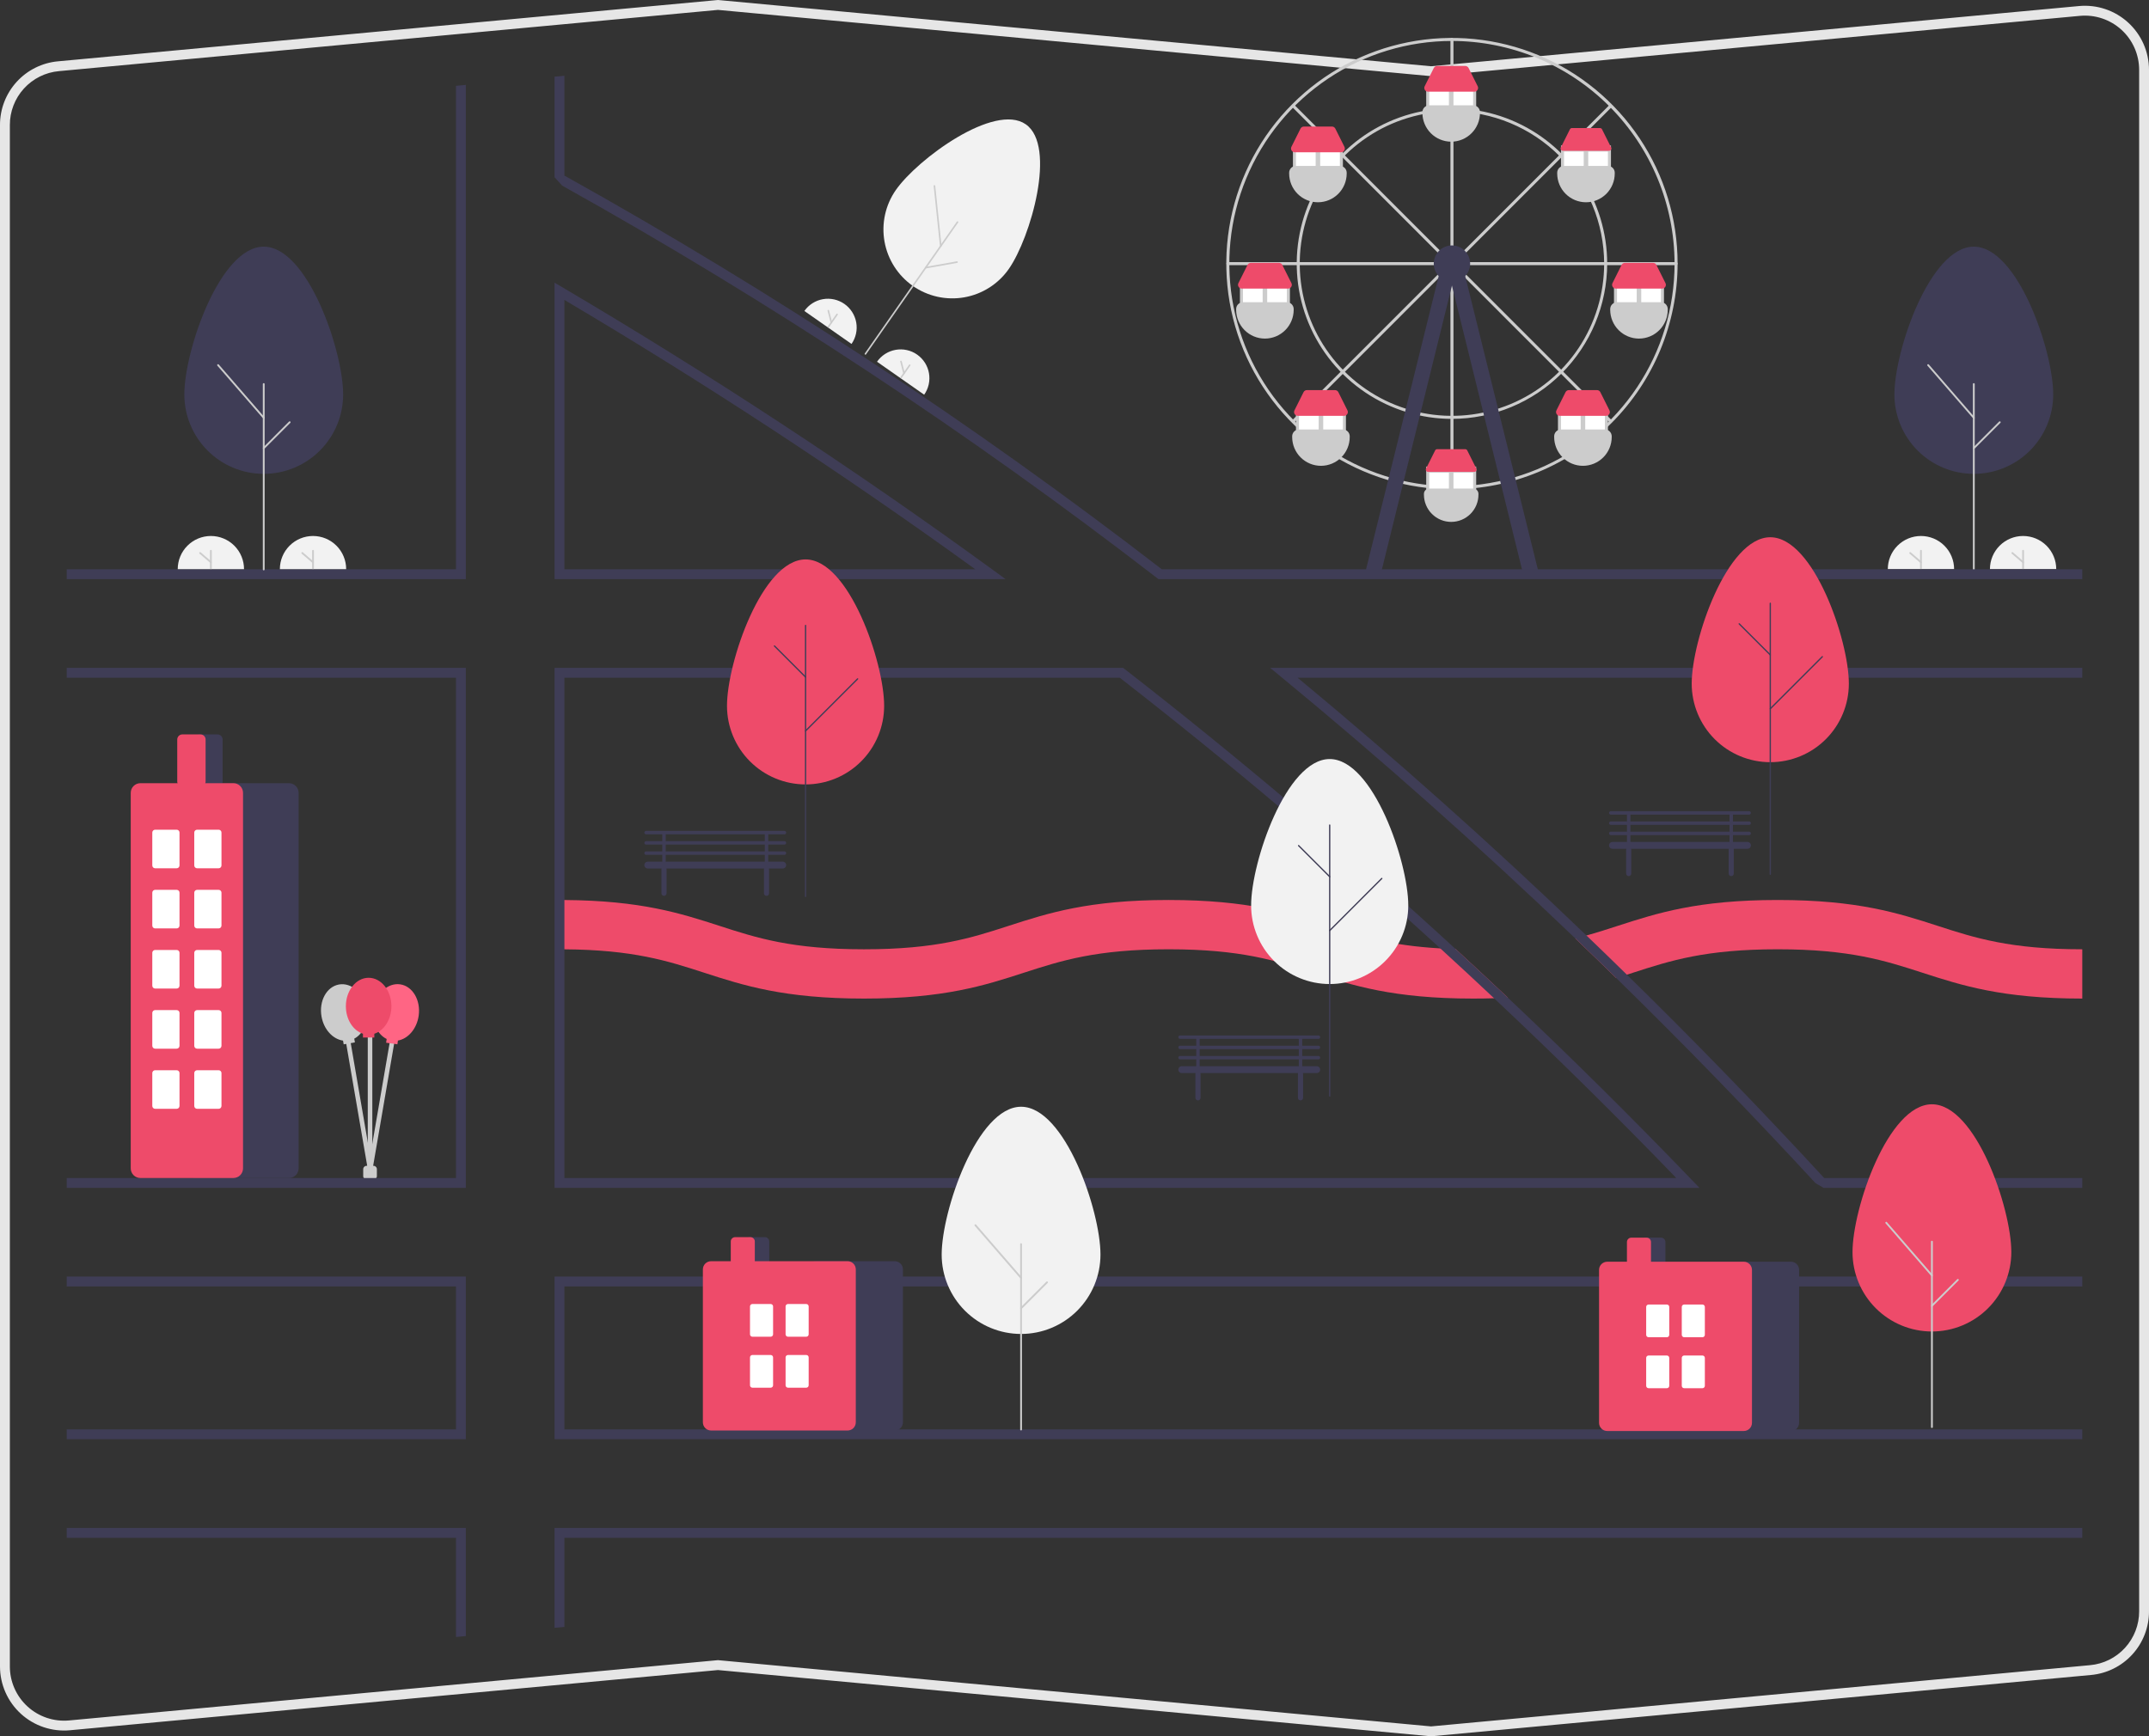 <svg width="516" height="417" viewBox="0 0 516 417" fill="none" xmlns="http://www.w3.org/2000/svg">
<rect x="0" y="0" width="516" height="417" fill="#333333" stroke="none"/>
<g clip-path="url(#clip0_12_180)">
<path d="M89.673 283.268H88.032C87.814 283.268 87.606 283.181 87.452 283.027C87.298 282.874 87.211 282.665 87.211 282.447V280.805C87.211 280.588 87.298 280.379 87.452 280.225C87.606 280.071 87.814 279.985 88.032 279.984H89.673C89.89 279.985 90.099 280.071 90.253 280.225C90.407 280.379 90.493 280.588 90.493 280.805V282.447C90.493 282.665 90.407 282.874 90.253 283.027C90.099 283.181 89.89 283.268 89.673 283.268V283.268Z" fill="#CCCCCC"/>
<path d="M88.883 281.459C88.852 281.459 88.821 281.456 88.79 281.451C88.719 281.439 88.651 281.413 88.591 281.374C88.53 281.336 88.477 281.286 88.436 281.228C88.394 281.169 88.365 281.103 88.349 281.032C88.333 280.962 88.331 280.89 88.343 280.819L93.754 249.325C93.779 249.183 93.86 249.056 93.978 248.973C94.096 248.89 94.242 248.857 94.385 248.882C94.527 248.906 94.654 248.986 94.738 249.104C94.822 249.222 94.855 249.368 94.832 249.511L89.422 281.004C89.4 281.132 89.334 281.247 89.235 281.33C89.137 281.413 89.012 281.459 88.883 281.459Z" fill="#CCCCCC"/>
<path d="M88.882 281.459C88.753 281.459 88.628 281.413 88.53 281.33C88.431 281.247 88.365 281.132 88.343 281.004L82.933 249.511C82.909 249.368 82.943 249.222 83.027 249.104C83.111 248.986 83.238 248.906 83.38 248.882C83.522 248.857 83.669 248.89 83.787 248.973C83.905 249.056 83.986 249.183 84.011 249.325L89.422 280.819C89.434 280.89 89.432 280.962 89.416 281.032C89.4 281.103 89.371 281.169 89.329 281.227C89.288 281.286 89.235 281.336 89.174 281.374C89.114 281.413 89.046 281.439 88.975 281.451C88.944 281.456 88.913 281.459 88.882 281.459V281.459Z" fill="#CCCCCC"/>
<path d="M100.53 243.934C101.057 240.197 99.062 236.825 96.073 236.403C93.084 235.98 90.234 238.668 89.706 242.406C89.261 245.558 90.615 248.442 92.841 249.524L92.715 250.423L95.42 250.805L95.547 249.906C97.986 249.484 100.085 247.086 100.53 243.934Z" fill="#FF6584"/>
<path d="M87.965 242.233C87.318 238.515 84.382 235.92 81.409 236.439C78.435 236.957 76.549 240.391 77.197 244.11C77.743 247.246 79.917 249.574 82.369 249.918L82.524 250.812L85.216 250.343L85.061 249.449C87.252 248.296 88.511 245.37 87.965 242.233Z" fill="#CCCCCC"/>
<path d="M88.852 280.805C88.707 280.805 88.568 280.748 88.465 280.645C88.363 280.542 88.305 280.403 88.305 280.258V247.882C88.305 247.81 88.318 247.738 88.345 247.671C88.373 247.604 88.413 247.544 88.464 247.492C88.514 247.441 88.575 247.4 88.642 247.372C88.708 247.345 88.78 247.33 88.852 247.33C88.924 247.33 88.996 247.345 89.063 247.372C89.129 247.4 89.19 247.441 89.241 247.492C89.292 247.544 89.332 247.604 89.359 247.671C89.386 247.738 89.4 247.81 89.399 247.882V280.258C89.399 280.403 89.342 280.542 89.239 280.645C89.136 280.748 88.997 280.805 88.852 280.805Z" fill="#CCCCCC"/>
<path d="M93.979 241.663C93.979 237.889 91.532 234.829 88.513 234.829C85.495 234.829 83.048 237.889 83.048 241.663C83.048 244.847 84.791 247.514 87.147 248.274V249.181H89.88V248.274C92.236 247.514 93.979 244.847 93.979 241.663Z" fill="#EE4B6A"/>
<path d="M343.606 417L343.496 416.99L172.395 401.089L16.806 415.548C14.675 415.746 12.526 415.497 10.497 414.817C8.468 414.137 6.603 413.041 5.021 411.599C3.439 410.157 2.176 408.4 1.311 406.442C0.447 404.484 1.02476e-05 402.366 -2.42146e-05 400.225V30.046C-0.016 26.207 1.41 22.502 3.996 19.664C6.581 16.826 10.137 15.063 13.96 14.724L172.395 0L172.504 0.01L343.606 15.911L499.194 1.452C501.325 1.254 503.474 1.503 505.503 2.183C507.532 2.863 509.397 3.959 510.979 5.401C512.561 6.843 513.824 8.6 514.689 10.558C515.553 12.517 516 14.634 516 16.775V386.953C516.016 390.793 514.59 394.498 512.004 397.336C509.419 400.174 505.863 401.937 502.04 402.276L343.606 417ZM172.395 398.711L172.504 398.722L343.606 414.622L501.821 399.919C505.056 399.632 508.065 398.14 510.252 395.739C512.44 393.338 513.647 390.202 513.633 386.953V16.775C513.633 14.963 513.255 13.172 512.524 11.514C511.792 9.857 510.723 8.371 509.385 7.151C508.047 5.931 506.468 5.003 504.751 4.428C503.034 3.852 501.216 3.642 499.413 3.809L343.606 18.289L343.496 18.278L172.395 2.378L14.179 17.081L14.07 15.902L14.179 17.081C10.944 17.368 7.935 18.86 5.748 21.261C3.56 23.662 2.353 26.798 2.367 30.047V400.225C2.367 402.037 2.744 403.828 3.476 405.486C4.208 407.143 5.277 408.629 6.615 409.849C7.953 411.069 9.532 411.997 11.249 412.572C12.966 413.148 14.784 413.358 16.587 413.191L172.395 398.711Z" fill="#E6E6E6"/>
<path d="M493 94.741C493 84.215 484.464 59.236 473.935 59.236C463.405 59.236 454.869 84.215 454.869 94.741C454.872 99.798 456.882 104.646 460.457 108.22C464.032 111.795 468.88 113.803 473.935 113.803C478.989 113.803 483.837 111.795 487.412 108.22C490.987 104.646 492.997 99.798 493 94.741V94.741Z" fill="#3F3D56"/>
<path d="M473.935 136.976C473.877 136.976 473.821 136.953 473.78 136.913C473.74 136.872 473.717 136.816 473.717 136.758V92.234C473.717 92.177 473.74 92.121 473.781 92.081C473.822 92.04 473.877 92.017 473.935 92.017C473.992 92.017 474.047 92.04 474.088 92.081C474.129 92.121 474.152 92.177 474.153 92.234V136.758C474.153 136.787 474.147 136.815 474.136 136.842C474.125 136.868 474.109 136.892 474.089 136.912C474.069 136.933 474.044 136.949 474.018 136.96C473.992 136.971 473.963 136.976 473.935 136.976V136.976Z" fill="#CCCCCC"/>
<path d="M473.935 100.553C473.903 100.553 473.873 100.546 473.844 100.533C473.816 100.52 473.79 100.501 473.77 100.478L462.805 87.828C462.767 87.784 462.748 87.727 462.753 87.669C462.757 87.612 462.784 87.558 462.827 87.52C462.871 87.483 462.928 87.463 462.985 87.468C463.043 87.472 463.096 87.498 463.134 87.542L474.099 100.192C474.127 100.223 474.144 100.262 474.15 100.304C474.156 100.345 474.15 100.387 474.133 100.425C474.116 100.463 474.088 100.496 474.053 100.518C474.017 100.541 473.977 100.553 473.935 100.553V100.553Z" fill="#CCCCCC"/>
<path d="M473.935 107.853C473.891 107.853 473.849 107.841 473.813 107.817C473.778 107.793 473.75 107.759 473.733 107.719C473.717 107.679 473.712 107.635 473.721 107.593C473.729 107.55 473.75 107.512 473.78 107.481L480.011 101.248C480.031 101.228 480.055 101.212 480.082 101.201C480.108 101.19 480.137 101.184 480.165 101.184C480.194 101.184 480.222 101.19 480.249 101.201C480.275 101.212 480.299 101.228 480.319 101.248C480.34 101.268 480.356 101.292 480.367 101.319C480.377 101.345 480.383 101.374 480.383 101.402C480.383 101.431 480.377 101.459 480.367 101.486C480.356 101.512 480.34 101.536 480.319 101.556L474.089 107.789C474.069 107.81 474.045 107.826 474.018 107.837C473.992 107.848 473.963 107.853 473.935 107.853V107.853Z" fill="#CCCCCC"/>
<path d="M453.285 136.687C453.285 134.576 454.123 132.55 455.616 131.057C457.109 129.564 459.133 128.725 461.244 128.725C463.355 128.725 465.38 129.564 466.872 131.057C468.365 132.55 469.204 134.576 469.204 136.687" fill="#F2F2F2"/>
<path d="M461.244 136.687C461.187 136.687 461.132 136.665 461.092 136.624C461.052 136.584 461.029 136.529 461.029 136.472V132.276C461.029 132.219 461.052 132.164 461.092 132.124C461.132 132.083 461.187 132.061 461.244 132.061C461.301 132.061 461.356 132.083 461.396 132.124C461.437 132.164 461.459 132.219 461.459 132.276V136.472C461.459 136.529 461.437 136.584 461.396 136.624C461.356 136.665 461.301 136.687 461.244 136.687V136.687Z" fill="#CCCCCC"/>
<path d="M461.244 135.245C461.193 135.245 461.143 135.227 461.104 135.193L458.523 132.977C458.501 132.959 458.484 132.936 458.471 132.911C458.458 132.886 458.45 132.858 458.448 132.83C458.446 132.802 458.45 132.774 458.458 132.747C458.467 132.72 458.481 132.695 458.5 132.674C458.518 132.652 458.54 132.635 458.566 132.622C458.591 132.609 458.618 132.601 458.646 132.599C458.675 132.597 458.703 132.6 458.73 132.609C458.757 132.618 458.781 132.632 458.803 132.65L461.384 134.867C461.418 134.896 461.441 134.934 461.452 134.976C461.463 135.019 461.461 135.064 461.446 135.105C461.431 135.146 461.403 135.182 461.367 135.207C461.331 135.232 461.288 135.245 461.244 135.245H461.244Z" fill="#CCCCCC"/>
<path d="M477.808 136.687C477.808 134.576 478.647 132.55 480.139 131.057C481.632 129.564 483.657 128.725 485.768 128.725C487.879 128.725 489.903 129.564 491.396 131.057C492.888 132.55 493.727 134.576 493.727 136.687" fill="#F2F2F2"/>
<path d="M485.768 136.687C485.711 136.687 485.656 136.665 485.616 136.624C485.575 136.584 485.553 136.529 485.553 136.472V132.276C485.553 132.219 485.575 132.164 485.616 132.124C485.656 132.083 485.711 132.061 485.768 132.061C485.825 132.061 485.879 132.083 485.92 132.124C485.96 132.164 485.983 132.219 485.983 132.276V136.472C485.983 136.529 485.96 136.584 485.92 136.624C485.879 136.665 485.825 136.687 485.768 136.687V136.687Z" fill="#CCCCCC"/>
<path d="M485.768 135.245C485.716 135.245 485.667 135.227 485.628 135.193L483.046 132.977C483.003 132.94 482.977 132.887 482.973 132.83C482.968 132.774 482.987 132.717 483.024 132.674C483.061 132.631 483.114 132.604 483.17 132.6C483.227 132.595 483.283 132.614 483.326 132.65L485.908 134.867C485.941 134.895 485.965 134.934 485.976 134.976C485.987 135.019 485.985 135.064 485.969 135.105C485.954 135.146 485.927 135.182 485.891 135.207C485.854 135.232 485.812 135.245 485.768 135.245V135.245Z" fill="#CCCCCC"/>
<path d="M242.227 64.592C247.456 57.104 253.792 35.092 246.302 29.857C238.812 24.623 220.332 38.148 215.103 45.636C212.592 49.234 211.612 53.683 212.379 58.003C213.146 62.324 215.597 66.163 219.193 68.676C222.789 71.189 227.236 72.171 231.555 71.405C235.875 70.639 239.713 68.189 242.227 64.592V64.592Z" fill="#F2F2F2"/>
<path d="M207.684 85.157C207.643 85.128 207.615 85.084 207.606 85.035C207.597 84.986 207.609 84.935 207.637 84.894L229.755 53.222C229.784 53.181 229.828 53.153 229.877 53.144C229.926 53.135 229.977 53.146 230.018 53.175C230.059 53.204 230.087 53.248 230.096 53.297C230.105 53.347 230.094 53.398 230.065 53.439L207.948 85.11C207.919 85.151 207.875 85.18 207.826 85.188C207.776 85.197 207.725 85.186 207.684 85.157V85.157Z" fill="#CCCCCC"/>
<path d="M225.778 59.248C225.755 59.232 225.737 59.212 225.723 59.189C225.709 59.165 225.701 59.139 225.698 59.112L224.182 44.663C224.177 44.613 224.192 44.563 224.223 44.524C224.255 44.485 224.301 44.46 224.35 44.455C224.4 44.45 224.45 44.464 224.489 44.496C224.528 44.528 224.553 44.573 224.558 44.623L226.074 59.073C226.078 59.109 226.071 59.145 226.055 59.178C226.039 59.21 226.013 59.237 225.982 59.255C225.951 59.274 225.915 59.283 225.879 59.282C225.843 59.28 225.808 59.269 225.778 59.248L225.778 59.248Z" fill="#CCCCCC"/>
<path d="M222.151 64.441C222.12 64.419 222.097 64.389 222.083 64.355C222.07 64.32 222.067 64.281 222.075 64.245C222.083 64.208 222.102 64.175 222.129 64.149C222.156 64.123 222.19 64.106 222.226 64.099L229.755 62.763C229.779 62.759 229.804 62.759 229.829 62.764C229.853 62.77 229.876 62.779 229.897 62.794C229.917 62.808 229.935 62.826 229.948 62.847C229.962 62.868 229.971 62.892 229.975 62.916C229.979 62.941 229.979 62.966 229.973 62.99C229.968 63.015 229.958 63.038 229.944 63.058C229.929 63.078 229.911 63.096 229.89 63.109C229.869 63.122 229.845 63.132 229.821 63.136L222.292 64.472C222.268 64.476 222.243 64.476 222.219 64.471C222.194 64.465 222.171 64.455 222.151 64.441Z" fill="#CCCCCC"/>
<path d="M193.139 74.686C194.19 73.188 195.791 72.169 197.593 71.851C199.394 71.534 201.248 71.944 202.747 72.992C204.246 74.039 205.269 75.639 205.591 77.441C205.912 79.242 205.506 81.097 204.462 82.6" fill="#F2F2F2"/>
<path d="M198.801 78.643C198.76 78.614 198.732 78.571 198.724 78.522C198.715 78.473 198.726 78.423 198.754 78.383L200.839 75.397C200.868 75.357 200.911 75.33 200.959 75.321C201.008 75.313 201.058 75.324 201.098 75.352C201.139 75.381 201.166 75.424 201.175 75.472C201.184 75.521 201.173 75.571 201.145 75.611L199.06 78.597C199.032 78.637 198.989 78.665 198.94 78.673C198.891 78.682 198.841 78.671 198.801 78.643V78.643Z" fill="#CCCCCC"/>
<path d="M199.517 77.617C199.48 77.591 199.454 77.553 199.443 77.51L198.708 74.65C198.702 74.627 198.7 74.602 198.703 74.577C198.707 74.553 198.715 74.53 198.727 74.508C198.74 74.487 198.756 74.469 198.776 74.454C198.796 74.439 198.818 74.428 198.842 74.422C198.866 74.416 198.89 74.415 198.915 74.418C198.939 74.422 198.963 74.43 198.984 74.442C199.005 74.455 199.023 74.472 199.038 74.491C199.053 74.511 199.063 74.534 199.069 74.557L199.805 77.417C199.814 77.454 199.812 77.493 199.799 77.529C199.785 77.565 199.761 77.596 199.73 77.617C199.699 77.639 199.662 77.651 199.623 77.65C199.585 77.65 199.548 77.639 199.517 77.617V77.617Z" fill="#CCCCCC"/>
<path d="M210.583 86.877C211.102 86.131 211.762 85.495 212.527 85.004C213.292 84.514 214.146 84.179 215.04 84.019C215.934 83.86 216.851 83.878 217.738 84.073C218.625 84.268 219.465 84.637 220.209 85.157C220.954 85.678 221.589 86.34 222.077 87.106C222.566 87.872 222.898 88.727 223.056 89.622C223.213 90.517 223.193 91.434 222.996 92.321C222.799 93.208 222.429 94.047 221.907 94.791" fill="#F2F2F2"/>
<path d="M216.245 90.834C216.204 90.806 216.177 90.762 216.168 90.714C216.16 90.665 216.171 90.615 216.199 90.574L218.283 87.589C218.312 87.548 218.355 87.521 218.404 87.512C218.453 87.504 218.503 87.514 218.543 87.543C218.584 87.571 218.612 87.615 218.62 87.663C218.629 87.712 218.618 87.762 218.59 87.803L216.505 90.788C216.477 90.829 216.433 90.856 216.385 90.865C216.336 90.874 216.286 90.862 216.245 90.834V90.834Z" fill="#CCCCCC"/>
<path d="M216.961 89.808C216.925 89.783 216.898 89.745 216.887 89.702L216.152 86.842C216.14 86.794 216.148 86.743 216.173 86.701C216.198 86.659 216.239 86.628 216.287 86.615C216.335 86.603 216.385 86.61 216.428 86.635C216.47 86.66 216.501 86.701 216.514 86.749L217.249 89.609C217.259 89.646 217.257 89.685 217.243 89.721C217.23 89.756 217.206 89.787 217.175 89.809C217.143 89.831 217.106 89.842 217.068 89.842C217.03 89.842 216.993 89.83 216.961 89.808Z" fill="#CCCCCC"/>
<path d="M349.512 227.926C353.718 231.791 357.897 235.684 362.049 239.604C360.984 239.663 359.878 239.711 358.742 239.746C357.138 239.799 355.47 239.823 353.718 239.823C334.507 239.823 324.757 236.668 315.338 233.614C306.392 230.72 297.943 227.985 280.596 227.985C263.243 227.985 254.793 230.72 245.854 233.614C236.429 236.668 226.678 239.823 207.467 239.823C188.25 239.823 178.506 236.668 169.081 233.614C160.342 230.785 152.076 228.11 135.522 227.991C135.131 227.985 134.741 227.985 134.339 227.985V216.148C134.735 216.148 135.131 216.148 135.522 216.154C153.958 216.278 163.495 219.368 172.725 222.351C181.671 225.251 190.12 227.985 207.467 227.985C224.814 227.985 233.263 225.251 242.209 222.351C251.634 219.302 261.379 216.148 280.596 216.148C299.807 216.148 309.551 219.302 318.976 222.351C326.449 224.771 333.578 227.08 345.838 227.772C347.015 227.843 348.234 227.891 349.512 227.926Z" fill="#EE4B6A"/>
<path d="M499.981 227.985V239.823C480.764 239.823 471.02 236.668 461.595 233.614C452.649 230.72 444.2 227.985 426.853 227.985C409.499 227.985 401.051 230.72 392.105 233.614C391.62 233.774 391.129 233.928 390.637 234.088C389.797 234.36 388.945 234.632 388.082 234.899C384.816 231.696 381.538 228.522 378.248 225.375C379.165 225.15 380.053 224.913 380.929 224.671C383.538 223.949 385.981 223.156 388.466 222.351C397.891 219.302 407.636 216.148 426.853 216.148C446.07 216.148 455.814 219.302 465.239 222.351C474.185 225.251 482.634 227.985 499.981 227.985Z" fill="#EE4B6A"/>
<path d="M238.511 136.948C205.39 112.817 170.542 89.935 134.942 68.941L133.155 67.887V139.09H241.452L238.511 136.948ZM135.522 136.723V72.036C169.388 92.077 202.55 113.823 234.175 136.723H135.522ZM406.133 283.279C391.809 268.381 377.114 253.823 362.049 239.604C357.895 235.68 353.716 231.787 349.512 227.926C323.852 204.346 297.347 181.919 269.999 160.647L269.68 160.398H133.155V285.286H408.062L406.133 283.279ZM135.522 282.918V162.766H268.869C295.239 183.286 320.895 204.955 345.838 227.772C350.168 231.732 354.47 235.723 358.742 239.746C373.675 253.786 388.259 268.176 402.494 282.918H135.522ZM406.133 283.279C391.809 268.381 377.114 253.823 362.049 239.604C357.895 235.68 353.716 231.787 349.512 227.926C323.852 204.346 297.347 181.919 269.999 160.647L269.68 160.398H133.155V285.286H408.062L406.133 283.279ZM135.522 282.918V162.766H268.869C295.239 183.286 320.895 204.955 345.838 227.772C350.168 231.732 354.47 235.723 358.742 239.746C373.675 253.786 388.259 268.176 402.494 282.918H135.522ZM238.511 136.948C205.39 112.817 170.542 89.935 134.942 68.941L133.155 67.887V139.09H241.452L238.511 136.948ZM135.522 136.723V72.036C169.388 92.077 202.55 113.823 234.175 136.723H135.522ZM238.511 136.948C205.39 112.817 170.542 89.935 134.942 68.941L133.155 67.887V139.09H241.452L238.511 136.948ZM135.522 136.723V72.036C169.388 92.077 202.55 113.823 234.175 136.723H135.522ZM406.133 283.279C391.809 268.381 377.114 253.823 362.049 239.604C357.895 235.68 353.716 231.787 349.512 227.926C323.852 204.346 297.347 181.919 269.999 160.647L269.68 160.398H133.155V285.286H408.062L406.133 283.279ZM135.522 282.918V162.766H268.869C295.239 183.286 320.895 204.955 345.838 227.772C350.168 231.732 354.47 235.723 358.742 239.746C373.675 253.786 388.259 268.176 402.494 282.918H135.522ZM16.019 306.593V308.961H109.489V343.29H16.019V345.658H111.856V306.593H16.019ZM133.155 366.965V390.954L135.522 390.735V369.333H499.981V366.965H133.155ZM499.981 308.961V306.593H133.155V345.658H499.981V343.29H135.522V308.961H499.981ZM278.969 136.723C233.566 101.686 185.618 70.081 135.522 42.17V18.198L133.155 18.417V42.574L134.978 44.579C184.869 72.414 232.623 103.922 277.844 138.842L278.164 139.09H499.981V136.723H278.969ZM109.489 136.723H16.019V139.09H111.856V20.394L109.489 20.613V136.723ZM499.981 160.398H304.978L307.528 162.494C331.537 182.256 355.11 203.217 378.248 225.375C381.538 228.524 384.816 231.698 388.082 234.899C404.34 250.791 420.281 267.202 435.905 284.131L437.856 285.286H499.981V282.918H438.005C422.551 266.156 406.762 249.879 390.638 234.088C387.413 230.927 384.177 227.788 380.929 224.671C358.292 202.943 335.172 182.308 311.569 162.766H499.981V160.398ZM16.019 366.965V369.333H109.489V393.15L111.856 392.931V366.965H16.019ZM16.019 160.398V162.766H109.489V282.918H16.019V285.286H111.856V160.398H16.019ZM238.511 136.948C205.39 112.817 170.542 89.935 134.942 68.941L133.155 67.887V139.09H241.452L238.511 136.948ZM135.522 136.723V72.036C169.388 92.077 202.55 113.823 234.175 136.723H135.522ZM406.133 283.279C391.809 268.381 377.114 253.823 362.049 239.604C357.895 235.68 353.716 231.787 349.512 227.926C323.852 204.346 297.347 181.919 269.999 160.647L269.68 160.398H133.155V285.286H408.062L406.133 283.279ZM135.522 282.918V162.766H268.869C295.239 183.286 320.895 204.955 345.838 227.772C350.168 231.732 354.47 235.723 358.742 239.746C373.675 253.786 388.259 268.176 402.494 282.918H135.522ZM238.511 136.948C205.39 112.817 170.542 89.935 134.942 68.941L133.155 67.887V139.09H241.452L238.511 136.948ZM135.522 136.723V72.036C169.388 92.077 202.55 113.823 234.175 136.723H135.522ZM406.133 283.279C391.809 268.381 377.114 253.823 362.049 239.604C357.895 235.68 353.716 231.787 349.512 227.926C323.852 204.346 297.347 181.919 269.999 160.647L269.68 160.398H133.155V285.286H408.062L406.133 283.279ZM135.522 282.918V162.766H268.869C295.239 183.286 320.895 204.955 345.838 227.772C350.168 231.732 354.47 235.723 358.742 239.746C373.675 253.786 388.259 268.176 402.494 282.918H135.522Z" fill="#3F3D56"/>
<path d="M300.409 217.458C300.409 207.034 308.856 182.298 319.276 182.298C329.696 182.298 338.143 207.034 338.143 217.458C338.143 222.463 336.156 227.264 332.617 230.804C329.079 234.343 324.28 236.332 319.276 236.332C314.272 236.332 309.473 234.343 305.935 230.804C302.397 227.264 300.409 222.463 300.409 217.458V217.458Z" fill="#F2F2F2"/>
<path d="M319.276 263.377C319.256 263.377 319.236 263.373 319.217 263.365C319.198 263.357 319.181 263.346 319.166 263.331C319.152 263.317 319.141 263.3 319.133 263.281C319.125 263.262 319.121 263.242 319.121 263.222V198.149C319.121 198.108 319.137 198.068 319.166 198.039C319.196 198.01 319.235 197.994 319.276 197.994C319.317 197.994 319.357 198.01 319.386 198.039C319.415 198.068 319.431 198.108 319.431 198.149V263.222C319.431 263.242 319.427 263.262 319.42 263.281C319.412 263.3 319.4 263.317 319.386 263.331C319.372 263.346 319.354 263.357 319.336 263.365C319.317 263.373 319.297 263.377 319.276 263.377V263.377Z" fill="#3F3D56"/>
<path d="M319.276 210.712C319.256 210.712 319.236 210.708 319.217 210.7C319.198 210.692 319.181 210.681 319.166 210.666L311.699 203.196C311.684 203.181 311.673 203.164 311.665 203.146C311.657 203.127 311.653 203.107 311.653 203.086C311.653 203.066 311.657 203.046 311.665 203.027C311.673 203.008 311.685 202.991 311.699 202.976C311.713 202.962 311.73 202.951 311.749 202.943C311.768 202.935 311.788 202.931 311.809 202.931C311.829 202.931 311.849 202.935 311.868 202.943C311.887 202.951 311.904 202.962 311.918 202.976L319.386 210.447C319.408 210.469 319.422 210.496 319.428 210.526C319.434 210.556 319.431 210.588 319.419 210.616C319.408 210.644 319.388 210.669 319.362 210.686C319.337 210.703 319.307 210.712 319.276 210.712V210.712Z" fill="#3F3D56"/>
<path d="M319.276 223.645C319.246 223.645 319.216 223.635 319.19 223.618C319.165 223.601 319.145 223.577 319.133 223.549C319.121 223.52 319.118 223.489 319.124 223.459C319.13 223.429 319.145 223.401 319.167 223.38L331.672 210.869C331.687 210.855 331.704 210.843 331.723 210.835C331.741 210.827 331.762 210.823 331.782 210.823C331.802 210.823 331.823 210.827 331.841 210.835C331.86 210.843 331.877 210.854 331.892 210.869C331.906 210.883 331.918 210.9 331.925 210.919C331.933 210.938 331.937 210.958 331.937 210.979C331.937 210.999 331.933 211.019 331.925 211.038C331.918 211.057 331.906 211.074 331.892 211.088L319.386 223.599C319.372 223.613 319.354 223.625 319.336 223.633C319.317 223.641 319.297 223.645 319.276 223.645V223.645Z" fill="#3F3D56"/>
<path d="M406.198 164.188C406.198 153.764 414.645 129.028 425.065 129.028C435.485 129.028 443.932 153.764 443.932 164.188C443.929 169.192 441.94 173.99 438.402 177.527C434.864 181.064 430.067 183.051 425.065 183.051C420.063 183.051 415.266 181.064 411.728 177.527C408.19 173.99 406.201 169.192 406.198 164.188V164.188Z" fill="#EE4B6A"/>
<path d="M425.065 210.107C425.044 210.107 425.024 210.103 425.005 210.096C424.987 210.088 424.969 210.076 424.955 210.062C424.941 210.048 424.929 210.03 424.921 210.012C424.914 209.993 424.91 209.973 424.91 209.952V144.88C424.91 144.838 424.926 144.799 424.955 144.77C424.984 144.741 425.024 144.724 425.065 144.724C425.106 144.724 425.145 144.741 425.174 144.77C425.204 144.799 425.22 144.838 425.22 144.88V209.952C425.22 209.973 425.216 209.993 425.208 210.012C425.2 210.03 425.189 210.048 425.174 210.062C425.16 210.076 425.143 210.088 425.124 210.096C425.105 210.103 425.085 210.107 425.065 210.107V210.107Z" fill="#3F3D56"/>
<path d="M425.065 157.442C425.044 157.442 425.024 157.438 425.005 157.431C424.987 157.423 424.969 157.411 424.955 157.397L417.487 149.926C417.458 149.897 417.442 149.858 417.442 149.817C417.442 149.776 417.458 149.736 417.487 149.707C417.517 149.678 417.556 149.661 417.597 149.661C417.638 149.662 417.678 149.678 417.707 149.707L425.174 157.177C425.196 157.199 425.211 157.227 425.217 157.257C425.223 157.287 425.22 157.318 425.208 157.347C425.196 157.375 425.176 157.399 425.151 157.416C425.125 157.433 425.095 157.442 425.065 157.442H425.065Z" fill="#3F3D56"/>
<path d="M425.065 170.375C425.034 170.375 425.004 170.366 424.979 170.349C424.953 170.332 424.933 170.308 424.921 170.279C424.91 170.251 424.907 170.22 424.913 170.19C424.919 170.159 424.933 170.132 424.955 170.11L437.461 157.599C437.49 157.571 437.529 157.555 437.57 157.555C437.611 157.555 437.651 157.571 437.68 157.6C437.709 157.629 437.725 157.668 437.725 157.709C437.725 157.75 437.709 157.79 437.68 157.819L425.175 170.33C425.16 170.344 425.143 170.355 425.124 170.363C425.105 170.371 425.085 170.375 425.065 170.375V170.375Z" fill="#3F3D56"/>
<path d="M174.56 169.515C174.56 159.091 183.007 134.355 193.427 134.355C203.847 134.355 212.294 159.091 212.294 169.515C212.294 174.521 210.307 179.322 206.768 182.861C203.23 186.401 198.431 188.39 193.427 188.39C188.423 188.39 183.624 186.401 180.086 182.861C176.548 179.322 174.56 174.521 174.56 169.515V169.515Z" fill="#EE4B6A"/>
<path d="M193.427 215.434C193.407 215.434 193.387 215.43 193.368 215.423C193.349 215.415 193.332 215.403 193.317 215.389C193.303 215.374 193.292 215.357 193.284 215.339C193.276 215.32 193.272 215.3 193.272 215.279V150.207C193.272 150.165 193.288 150.126 193.318 150.097C193.347 150.068 193.386 150.051 193.427 150.051C193.468 150.051 193.508 150.068 193.537 150.097C193.566 150.126 193.582 150.165 193.582 150.207V215.279C193.582 215.3 193.578 215.32 193.571 215.339C193.563 215.357 193.551 215.374 193.537 215.389C193.522 215.403 193.505 215.415 193.487 215.423C193.468 215.43 193.448 215.434 193.427 215.434V215.434Z" fill="#3F3D56"/>
<path d="M193.427 162.769C193.407 162.769 193.387 162.765 193.368 162.757C193.349 162.75 193.332 162.738 193.317 162.724L185.85 155.253C185.835 155.239 185.824 155.222 185.816 155.203C185.808 155.184 185.804 155.164 185.804 155.144C185.804 155.123 185.808 155.103 185.816 155.084C185.824 155.065 185.835 155.048 185.85 155.034C185.864 155.019 185.881 155.008 185.9 155C185.919 154.992 185.939 154.988 185.96 154.988C185.98 154.988 186 154.992 186.019 155C186.038 155.008 186.055 155.019 186.069 155.034L193.537 162.504C193.559 162.526 193.573 162.554 193.579 162.584C193.585 162.614 193.582 162.645 193.57 162.673C193.559 162.702 193.539 162.726 193.513 162.743C193.488 162.76 193.458 162.769 193.427 162.769V162.769Z" fill="#3F3D56"/>
<path d="M193.427 175.702C193.397 175.702 193.367 175.693 193.341 175.676C193.315 175.659 193.296 175.635 193.284 175.606C193.272 175.578 193.269 175.547 193.275 175.517C193.281 175.486 193.296 175.459 193.317 175.437L205.823 162.926C205.852 162.897 205.892 162.881 205.933 162.881C205.974 162.881 206.013 162.898 206.042 162.927C206.072 162.956 206.088 162.995 206.088 163.036C206.088 163.077 206.072 163.117 206.043 163.146L193.537 175.657C193.523 175.671 193.505 175.682 193.487 175.69C193.468 175.698 193.448 175.702 193.427 175.702V175.702Z" fill="#3F3D56"/>
<path d="M348.63 117.513C337.914 117.513 327.439 114.334 318.529 108.378C309.619 102.422 302.674 93.957 298.573 84.053C294.473 74.149 293.4 63.251 295.49 52.737C297.581 42.223 302.741 32.565 310.318 24.985C317.896 17.405 327.55 12.243 338.06 10.151C348.57 8.06 359.464 9.133 369.364 13.236C379.264 17.338 387.726 24.285 393.679 33.199C399.633 42.112 402.811 52.591 402.811 63.311C402.794 77.681 397.081 91.458 386.923 101.62C376.766 111.781 362.994 117.497 348.63 117.513V117.513ZM348.63 9.837C338.058 9.837 327.723 12.973 318.933 18.849C310.142 24.725 303.291 33.077 299.245 42.848C295.2 52.619 294.141 63.371 296.203 73.743C298.266 84.117 303.357 93.645 310.833 101.123C318.308 108.602 327.833 113.695 338.202 115.758C348.571 117.821 359.318 116.762 369.086 112.715C378.853 108.667 387.201 101.814 393.075 93.02C398.948 84.226 402.083 73.887 402.083 63.311C402.067 49.134 396.43 35.542 386.409 25.517C376.388 15.492 362.802 9.853 348.63 9.837V9.837Z" fill="#CCCCCC"/>
<path d="M348.63 59.31C348.533 59.31 348.441 59.272 348.373 59.203C348.305 59.135 348.266 59.042 348.266 58.946V9.473C348.266 9.377 348.305 9.284 348.373 9.216C348.441 9.148 348.533 9.11 348.63 9.11C348.726 9.11 348.819 9.148 348.887 9.216C348.955 9.284 348.993 9.377 348.993 9.473V58.946C348.993 59.042 348.955 59.135 348.887 59.203C348.819 59.272 348.726 59.31 348.63 59.31V59.31Z" fill="#CCCCCC"/>
<path d="M402.447 63.675H352.993C352.897 63.675 352.804 63.637 352.736 63.569C352.668 63.5 352.63 63.408 352.63 63.311C352.63 63.215 352.668 63.122 352.736 63.054C352.804 62.986 352.897 62.947 352.993 62.947H402.447C402.543 62.947 402.636 62.986 402.704 63.054C402.772 63.122 402.81 63.215 402.81 63.311C402.81 63.408 402.772 63.5 402.704 63.569C402.636 63.637 402.543 63.675 402.447 63.675Z" fill="#CCCCCC"/>
<path d="M344.266 63.675H294.836C294.74 63.675 294.647 63.637 294.579 63.569C294.511 63.5 294.473 63.408 294.473 63.311C294.473 63.215 294.511 63.122 294.579 63.054C294.647 62.986 294.74 62.947 294.836 62.947H344.266C344.363 62.947 344.455 62.986 344.523 63.054C344.592 63.122 344.63 63.215 344.63 63.311C344.63 63.408 344.592 63.5 344.523 63.569C344.455 63.637 344.363 63.675 344.266 63.675V63.675Z" fill="#CCCCCC"/>
<path d="M348.63 117.513C348.533 117.513 348.441 117.474 348.373 117.406C348.305 117.338 348.266 117.246 348.266 117.149V67.677C348.266 67.58 348.305 67.487 348.373 67.419C348.441 67.351 348.533 67.313 348.63 67.313C348.726 67.313 348.819 67.351 348.887 67.419C348.955 67.487 348.993 67.58 348.993 67.677V117.149C348.993 117.246 348.955 117.338 348.887 117.406C348.819 117.474 348.726 117.513 348.63 117.513V117.513Z" fill="#CCCCCC"/>
<path d="M351.836 60.719C351.764 60.719 351.694 60.698 351.634 60.658C351.574 60.618 351.528 60.561 351.5 60.495C351.472 60.428 351.465 60.355 351.479 60.284C351.493 60.214 351.528 60.149 351.579 60.098L386.394 25.27C386.462 25.202 386.555 25.164 386.651 25.164C386.747 25.164 386.839 25.203 386.907 25.27C386.975 25.339 387.013 25.431 387.014 25.527C387.014 25.623 386.976 25.716 386.908 25.784L352.093 60.612C352.059 60.646 352.019 60.673 351.975 60.691C351.931 60.71 351.884 60.719 351.836 60.719V60.719Z" fill="#CCCCCC"/>
<path d="M345.424 60.719C345.376 60.719 345.329 60.71 345.285 60.691C345.241 60.673 345.2 60.646 345.167 60.612L310.352 25.784C310.284 25.716 310.246 25.623 310.246 25.527C310.246 25.431 310.285 25.339 310.353 25.27C310.421 25.203 310.513 25.164 310.609 25.164C310.705 25.164 310.798 25.202 310.866 25.27L345.681 60.098C345.732 60.149 345.766 60.214 345.78 60.284C345.794 60.355 345.787 60.428 345.76 60.495C345.732 60.561 345.686 60.618 345.626 60.658C345.566 60.698 345.496 60.719 345.424 60.719Z" fill="#CCCCCC"/>
<path d="M386.651 101.46C386.603 101.46 386.556 101.45 386.512 101.432C386.468 101.414 386.428 101.387 386.394 101.353L351.579 66.524C351.511 66.456 351.473 66.364 351.473 66.267C351.473 66.171 351.512 66.079 351.58 66.011C351.648 65.943 351.74 65.905 351.836 65.904C351.932 65.904 352.025 65.942 352.093 66.01L386.908 100.839C386.959 100.889 386.994 100.954 387.008 101.025C387.022 101.095 387.014 101.169 386.987 101.235C386.959 101.301 386.913 101.358 386.853 101.398C386.793 101.438 386.723 101.46 386.651 101.46V101.46Z" fill="#CCCCCC"/>
<path d="M310.609 101.46C310.537 101.46 310.466 101.438 310.407 101.398C310.347 101.358 310.3 101.301 310.273 101.235C310.245 101.169 310.238 101.095 310.252 101.025C310.266 100.954 310.301 100.889 310.352 100.839L345.167 66.01C345.235 65.942 345.327 65.903 345.424 65.903C345.52 65.903 345.613 65.942 345.681 66.01C345.749 66.078 345.787 66.171 345.787 66.267C345.787 66.364 345.749 66.456 345.681 66.524L310.866 101.353C310.832 101.387 310.792 101.414 310.748 101.432C310.704 101.45 310.656 101.46 310.609 101.46V101.46Z" fill="#CCCCCC"/>
<path d="M348.63 100.598C341.258 100.598 334.052 98.411 327.923 94.314C321.793 90.217 317.016 84.393 314.195 77.58C311.374 70.767 310.636 63.27 312.074 56.037C313.512 48.804 317.062 42.16 322.275 36.946C327.487 31.731 334.128 28.18 341.358 26.741C348.589 25.303 356.083 26.041 362.893 28.863C369.704 31.685 375.525 36.464 379.62 42.596C383.716 48.728 385.902 55.937 385.902 63.311C385.891 73.197 381.96 82.674 374.973 89.664C367.985 96.654 358.512 100.586 348.63 100.598V100.598ZM348.63 26.753C341.402 26.753 334.336 28.897 328.327 32.914C322.317 36.931 317.633 42.641 314.867 49.321C312.101 56.001 311.377 63.352 312.787 70.444C314.197 77.535 317.678 84.049 322.789 89.162C327.9 94.275 334.411 97.757 341.5 99.168C348.589 100.578 355.937 99.854 362.615 97.087C369.293 94.32 375 89.634 379.016 83.622C383.031 77.61 385.175 70.542 385.175 63.311C385.164 53.619 381.31 44.326 374.459 37.472C367.608 30.619 358.319 26.764 348.63 26.753V26.753Z" fill="#CCCCCC"/>
<path d="M348.63 67.677C351.04 67.677 352.993 65.722 352.993 63.311C352.993 60.9 351.04 58.946 348.63 58.946C346.22 58.946 344.266 60.9 344.266 63.311C344.266 65.722 346.22 67.677 348.63 67.677Z" fill="#3F3D56"/>
<path d="M331.736 137.046L327.903 137.157L346.614 61.603L350.092 62.665L331.736 137.046Z" fill="#3F3D56"/>
<path d="M365.523 137.046L369.356 137.157L350.645 61.603L347.168 62.665L365.523 137.046Z" fill="#3F3D56"/>
<path d="M354.448 20.387H342.448V26.934H354.448V20.387Z" fill="#CCCCCC"/>
<path d="M347.903 21.842H343.175V26.934H347.903V21.842Z" fill="white"/>
<path d="M353.721 21.842H348.993V26.934H353.721V21.842Z" fill="white"/>
<path d="M348.448 34.028C346.616 34.026 344.86 33.297 343.565 32.001C342.27 30.706 341.541 28.949 341.539 27.116V26.934C341.54 26.5 341.712 26.084 342.019 25.777C342.326 25.471 342.742 25.298 343.175 25.297H353.721C354.154 25.298 354.57 25.471 354.877 25.777C355.184 26.084 355.356 26.5 355.357 26.934V27.116C355.355 28.949 354.626 30.706 353.331 32.001C352.036 33.297 350.28 34.026 348.448 34.028V34.028Z" fill="#CCCCCC"/>
<path d="M353.998 22.023H342.898C342.743 22.023 342.59 21.984 342.455 21.908C342.32 21.833 342.206 21.724 342.124 21.592C342.043 21.46 341.996 21.31 341.989 21.155C341.982 21 342.015 20.846 342.085 20.707L344.266 16.342C344.341 16.191 344.457 16.063 344.601 15.975C344.745 15.886 344.91 15.839 345.079 15.839H351.817C351.986 15.839 352.151 15.886 352.295 15.975C352.439 16.063 352.555 16.191 352.63 16.342L354.812 20.707C354.881 20.846 354.914 21 354.907 21.155C354.9 21.31 354.853 21.46 354.772 21.592C354.69 21.724 354.576 21.833 354.441 21.908C354.306 21.984 354.153 22.023 353.998 22.023H353.998Z" fill="#EE4B6A"/>
<path d="M386.811 34.937H374.811V41.485H386.811V34.937Z" fill="#CCCCCC"/>
<path d="M380.266 36.392H375.538V41.485H380.266V36.392Z" fill="white"/>
<path d="M386.084 36.392H381.356V41.485H386.084V36.392Z" fill="white"/>
<path d="M380.811 48.579C378.979 48.577 377.223 47.848 375.928 46.552C374.633 45.256 373.904 43.499 373.902 41.667V41.485C373.903 41.051 374.075 40.635 374.382 40.328C374.689 40.021 375.105 39.849 375.538 39.848H386.084C386.517 39.849 386.933 40.021 387.24 40.328C387.547 40.635 387.719 41.051 387.72 41.485V41.667C387.718 43.499 386.989 45.256 385.694 46.552C384.399 47.848 382.643 48.577 380.811 48.579V48.579Z" fill="#CCCCCC"/>
<path d="M377.442 30.754C377.341 30.754 377.242 30.782 377.155 30.835C377.069 30.888 377 30.965 376.954 31.056L374.773 35.421C374.731 35.504 374.711 35.596 374.716 35.689C374.72 35.782 374.748 35.873 374.797 35.952C374.845 36.031 374.914 36.096 374.995 36.142C375.076 36.187 375.168 36.211 375.261 36.211H386.361C386.454 36.211 386.546 36.187 386.627 36.142C386.708 36.096 386.776 36.031 386.825 35.952C386.874 35.873 386.902 35.782 386.906 35.689C386.91 35.596 386.891 35.504 386.849 35.421L384.667 31.056C384.622 30.965 384.553 30.888 384.467 30.835C384.38 30.782 384.281 30.754 384.18 30.754H377.442Z" fill="#EE4B6A"/>
<path d="M399.538 67.677H387.538V74.224H399.538V67.677Z" fill="#CCCCCC"/>
<path d="M392.993 69.132H388.265V74.224H392.993V69.132Z" fill="white"/>
<path d="M398.811 69.132H394.083V74.224H398.811V69.132Z" fill="white"/>
<path d="M393.538 81.318C391.706 81.316 389.95 80.587 388.655 79.291C387.36 77.995 386.631 76.239 386.629 74.406V74.224C386.63 73.79 386.802 73.374 387.109 73.067C387.416 72.76 387.832 72.588 388.265 72.587H398.811C399.244 72.588 399.66 72.76 399.967 73.067C400.274 73.374 400.446 73.79 400.447 74.224V74.406C400.445 76.239 399.716 77.995 398.421 79.291C397.126 80.587 395.37 81.316 393.538 81.318V81.318Z" fill="#CCCCCC"/>
<path d="M399.088 69.313H387.988C387.833 69.313 387.68 69.274 387.545 69.198C387.41 69.123 387.296 69.014 387.214 68.882C387.133 68.75 387.086 68.6 387.079 68.445C387.072 68.29 387.105 68.136 387.174 67.997L389.356 63.632C389.431 63.481 389.547 63.353 389.691 63.264C389.835 63.176 390 63.129 390.169 63.129H396.907C397.076 63.129 397.241 63.176 397.385 63.264C397.529 63.353 397.645 63.481 397.72 63.632L399.901 67.997C399.971 68.136 400.004 68.29 399.997 68.445C399.99 68.6 399.943 68.75 399.862 68.882C399.78 69.014 399.666 69.123 399.531 69.198C399.396 69.274 399.243 69.313 399.088 69.313H399.088Z" fill="#EE4B6A"/>
<path d="M386.084 98.233H374.084V104.781H386.084V98.233Z" fill="#CCCCCC"/>
<path d="M379.538 99.688H374.811V104.781H379.538V99.688Z" fill="white"/>
<path d="M385.356 99.688H380.629V104.781H385.356V99.688Z" fill="white"/>
<path d="M380.084 111.874C378.252 111.872 376.496 111.143 375.201 109.848C373.905 108.552 373.177 106.795 373.175 104.963V104.781C373.175 104.347 373.348 103.931 373.655 103.624C373.961 103.317 374.377 103.144 374.811 103.144H385.356C385.79 103.144 386.206 103.317 386.513 103.624C386.82 103.931 386.992 104.347 386.993 104.781V104.963C386.991 106.795 386.262 108.552 384.967 109.848C383.672 111.143 381.915 111.872 380.084 111.874V111.874Z" fill="#CCCCCC"/>
<path d="M385.634 99.87H374.533C374.378 99.87 374.226 99.83 374.091 99.755C373.955 99.68 373.841 99.571 373.76 99.439C373.678 99.307 373.632 99.156 373.625 99.001C373.618 98.847 373.651 98.692 373.72 98.554L375.902 94.189C375.977 94.037 376.093 93.91 376.237 93.821C376.38 93.732 376.546 93.685 376.715 93.686H383.452C383.621 93.685 383.787 93.732 383.931 93.821C384.074 93.91 384.19 94.037 384.265 94.189L386.447 98.554C386.516 98.692 386.549 98.847 386.542 99.001C386.535 99.156 386.489 99.307 386.407 99.439C386.326 99.571 386.212 99.68 386.077 99.755C385.941 99.83 385.789 99.87 385.634 99.87H385.634Z" fill="#EE4B6A"/>
<path d="M310.449 41.485H322.449V34.937H310.449V41.485Z" fill="#CCCCCC"/>
<path d="M316.994 41.485H321.721V36.392H316.994V41.485Z" fill="white"/>
<path d="M311.176 41.485H315.903V36.392H311.176V41.485Z" fill="white"/>
<path d="M316.449 48.579C314.617 48.577 312.861 47.848 311.566 46.552C310.27 45.256 309.542 43.499 309.54 41.667V41.485C309.54 41.051 309.713 40.635 310.02 40.328C310.326 40.021 310.742 39.849 311.176 39.848H321.721C322.155 39.849 322.571 40.021 322.878 40.328C323.185 40.635 323.357 41.051 323.358 41.485V41.667C323.356 43.499 322.627 45.256 321.332 46.552C320.037 47.848 318.28 48.577 316.449 48.579V48.579Z" fill="#CCCCCC"/>
<path d="M321.999 36.574H310.898C310.743 36.574 310.591 36.535 310.456 36.459C310.32 36.384 310.206 36.275 310.125 36.143C310.043 36.011 309.997 35.861 309.99 35.706C309.983 35.551 310.016 35.397 310.085 35.258L312.267 30.893C312.342 30.741 312.458 30.614 312.602 30.525C312.745 30.436 312.911 30.39 313.08 30.39H319.817C319.986 30.39 320.152 30.436 320.296 30.525C320.439 30.614 320.555 30.741 320.63 30.893L322.812 35.258C322.881 35.397 322.914 35.551 322.907 35.706C322.9 35.861 322.854 36.011 322.772 36.143C322.691 36.275 322.577 36.384 322.442 36.459C322.306 36.535 322.154 36.574 321.999 36.574H321.999Z" fill="#EE4B6A"/>
<path d="M297.722 74.224H309.722V67.677H297.722V74.224Z" fill="#CCCCCC"/>
<path d="M304.267 74.224H308.994V69.132H304.267V74.224Z" fill="white"/>
<path d="M298.449 74.224H303.176V69.132H298.449V74.224Z" fill="white"/>
<path d="M303.722 81.318C301.89 81.316 300.134 80.587 298.839 79.291C297.543 77.995 296.815 76.239 296.813 74.406V74.224C296.813 73.79 296.986 73.374 297.293 73.067C297.599 72.76 298.015 72.588 298.449 72.587H308.994C309.428 72.588 309.844 72.76 310.151 73.067C310.458 73.374 310.63 73.79 310.631 74.224V74.406C310.629 76.239 309.9 77.995 308.605 79.291C307.31 80.587 305.553 81.316 303.722 81.318Z" fill="#CCCCCC"/>
<path d="M309.272 69.313H298.171C298.016 69.313 297.864 69.274 297.729 69.198C297.593 69.123 297.479 69.014 297.398 68.882C297.316 68.75 297.27 68.6 297.263 68.445C297.256 68.29 297.289 68.136 297.358 67.997L299.54 63.632C299.615 63.481 299.731 63.353 299.875 63.264C300.018 63.176 300.184 63.129 300.353 63.129H307.09C307.259 63.129 307.425 63.176 307.569 63.264C307.712 63.353 307.828 63.481 307.903 63.632L310.085 67.997C310.154 68.136 310.187 68.29 310.18 68.445C310.173 68.6 310.127 68.75 310.045 68.882C309.964 69.014 309.85 69.123 309.715 69.198C309.579 69.274 309.427 69.313 309.272 69.313H309.272Z" fill="#EE4B6A"/>
<path d="M311.176 104.781H323.176V98.233H311.176V104.781Z" fill="#CCCCCC"/>
<path d="M317.721 104.781H322.449V99.688H317.721V104.781Z" fill="white"/>
<path d="M311.903 104.781H316.63V99.688H311.903V104.781Z" fill="white"/>
<path d="M317.176 111.874C315.344 111.872 313.588 111.143 312.293 109.848C310.998 108.552 310.269 106.795 310.267 104.963V104.781C310.268 104.347 310.44 103.931 310.747 103.624C311.054 103.317 311.47 103.144 311.903 103.144H322.449C322.882 103.144 323.298 103.317 323.605 103.624C323.912 103.931 324.084 104.347 324.085 104.781V104.963C324.083 106.795 323.354 108.552 322.059 109.848C320.764 111.143 319.008 111.872 317.176 111.874V111.874Z" fill="#CCCCCC"/>
<path d="M322.726 99.87H311.626C311.471 99.87 311.318 99.83 311.183 99.755C311.047 99.68 310.934 99.571 310.852 99.439C310.771 99.307 310.724 99.156 310.717 99.001C310.71 98.847 310.743 98.692 310.812 98.554L312.994 94.189C313.069 94.037 313.185 93.91 313.329 93.821C313.473 93.732 313.638 93.685 313.807 93.686H320.545C320.714 93.685 320.879 93.732 321.023 93.821C321.167 93.91 321.283 94.037 321.358 94.189L323.539 98.554C323.609 98.692 323.641 98.847 323.634 99.001C323.628 99.156 323.581 99.307 323.5 99.439C323.418 99.571 323.304 99.68 323.169 99.755C323.034 99.83 322.881 99.87 322.726 99.87H322.726Z" fill="#EE4B6A"/>
<path d="M354.448 112.056H342.448V118.604H354.448V112.056Z" fill="#CCCCCC"/>
<path d="M347.903 113.511H343.175V118.604H347.903V113.511Z" fill="white"/>
<path d="M353.721 113.511H348.993V118.604H353.721V113.511Z" fill="white"/>
<path d="M343.175 117.331C342.838 117.331 342.515 117.466 342.276 117.704C342.037 117.943 341.903 118.267 341.903 118.604V118.786C341.902 119.647 342.07 120.499 342.399 121.294C342.728 122.089 343.209 122.812 343.817 123.421C344.425 124.029 345.147 124.512 345.942 124.842C346.736 125.171 347.588 125.341 348.448 125.341C349.308 125.341 350.16 125.171 350.954 124.842C351.749 124.512 352.471 124.029 353.079 123.421C353.687 122.812 354.169 122.089 354.497 121.294C354.826 120.499 354.994 119.647 354.993 118.786V118.604C354.993 118.267 354.859 117.943 354.62 117.704C354.382 117.466 354.058 117.331 353.721 117.331H343.175Z" fill="#CCCCCC"/>
<path d="M345.079 107.873C344.978 107.873 344.879 107.901 344.792 107.954C344.706 108.007 344.637 108.084 344.592 108.175L342.41 112.54C342.368 112.623 342.349 112.715 342.353 112.808C342.357 112.901 342.385 112.992 342.434 113.071C342.482 113.15 342.551 113.215 342.632 113.26C342.713 113.306 342.805 113.33 342.898 113.329H353.998C354.091 113.33 354.183 113.306 354.264 113.26C354.345 113.215 354.414 113.15 354.462 113.071C354.511 112.992 354.539 112.901 354.543 112.808C354.548 112.715 354.528 112.623 354.486 112.54L352.305 108.175C352.259 108.084 352.19 108.007 352.104 107.954C352.017 107.901 351.918 107.873 351.817 107.873H345.079Z" fill="#EE4B6A"/>
<path d="M188.36 202.838C188.469 202.838 188.574 202.794 188.651 202.717C188.728 202.64 188.771 202.536 188.771 202.427C188.771 202.318 188.728 202.214 188.651 202.137C188.574 202.06 188.469 202.017 188.36 202.017H184.463V200.375H188.36C188.469 200.375 188.574 200.332 188.651 200.255C188.728 200.178 188.771 200.073 188.771 199.964C188.771 199.856 188.728 199.751 188.651 199.674C188.574 199.597 188.469 199.554 188.36 199.554H155.126C155.017 199.554 154.913 199.597 154.836 199.674C154.759 199.751 154.716 199.856 154.716 199.964C154.716 200.073 154.759 200.178 154.836 200.255C154.913 200.332 155.017 200.375 155.126 200.375H159.024V202.017H155.126C155.017 202.017 154.913 202.06 154.836 202.137C154.759 202.214 154.716 202.318 154.716 202.427C154.716 202.536 154.759 202.64 154.836 202.717C154.913 202.794 155.017 202.838 155.126 202.838H159.024V204.48H155.126C155.017 204.48 154.913 204.523 154.836 204.6C154.759 204.677 154.716 204.781 154.716 204.89C154.716 204.999 154.759 205.103 154.836 205.18C154.913 205.257 155.017 205.3 155.126 205.3H159.024V206.942H155.536C155.319 206.942 155.11 207.029 154.956 207.183C154.802 207.337 154.716 207.545 154.716 207.763C154.716 207.981 154.802 208.19 154.956 208.344C155.11 208.498 155.319 208.584 155.536 208.584H158.856C158.832 208.65 158.819 208.719 158.819 208.789V214.536C158.819 214.699 158.884 214.856 158.999 214.971C159.114 215.087 159.271 215.151 159.434 215.151C159.597 215.151 159.754 215.087 159.869 214.971C159.985 214.856 160.05 214.699 160.05 214.536V208.789C160.049 208.719 160.036 208.65 160.012 208.584H183.475C183.45 208.65 183.438 208.719 183.437 208.789V214.536C183.437 214.699 183.502 214.856 183.617 214.971C183.733 215.087 183.889 215.151 184.052 215.151C184.216 215.151 184.372 215.087 184.487 214.971C184.603 214.856 184.668 214.699 184.668 214.536V208.789C184.667 208.719 184.654 208.65 184.63 208.584H187.95C188.168 208.584 188.377 208.498 188.53 208.344C188.684 208.19 188.771 207.981 188.771 207.763C188.771 207.545 188.684 207.337 188.53 207.183C188.377 207.029 188.168 206.942 187.95 206.942H184.463V205.3H188.36C188.469 205.3 188.574 205.257 188.651 205.18C188.728 205.103 188.771 204.999 188.771 204.89C188.771 204.781 188.728 204.677 188.651 204.6C188.574 204.523 188.469 204.48 188.36 204.48H184.463V202.838H188.36ZM159.844 200.375H183.642V202.017H159.844V200.375ZM183.642 206.942H159.844V205.3H183.642V206.942ZM183.642 204.48H159.844V202.838H183.642V204.48Z" fill="#3F3D56"/>
<path d="M316.576 251.964C316.685 251.964 316.789 251.921 316.866 251.844C316.943 251.767 316.986 251.662 316.986 251.553C316.986 251.445 316.943 251.34 316.866 251.263C316.789 251.186 316.685 251.143 316.576 251.143H312.678V249.501H316.576C316.685 249.501 316.789 249.458 316.866 249.381C316.943 249.304 316.986 249.2 316.986 249.091C316.986 248.982 316.943 248.877 316.866 248.8C316.789 248.724 316.685 248.68 316.576 248.68H283.342C283.233 248.68 283.128 248.724 283.051 248.8C282.975 248.877 282.931 248.982 282.931 249.091C282.931 249.2 282.975 249.304 283.051 249.381C283.128 249.458 283.233 249.501 283.342 249.501H287.24V251.143H283.342C283.233 251.143 283.128 251.186 283.051 251.263C282.975 251.34 282.931 251.445 282.931 251.553C282.931 251.662 282.975 251.767 283.051 251.844C283.128 251.921 283.233 251.964 283.342 251.964H287.24V253.606H283.342C283.233 253.606 283.128 253.649 283.051 253.726C282.975 253.803 282.931 253.907 282.931 254.016C282.931 254.125 282.975 254.23 283.051 254.306C283.128 254.383 283.233 254.427 283.342 254.427H287.24V256.069H283.752C283.534 256.069 283.326 256.155 283.172 256.309C283.018 256.463 282.931 256.672 282.931 256.889C282.931 257.107 283.018 257.316 283.172 257.47C283.326 257.624 283.534 257.71 283.752 257.71H287.072C287.048 257.776 287.035 257.846 287.034 257.916V263.662C287.034 263.743 287.05 263.823 287.081 263.898C287.111 263.973 287.157 264.041 287.214 264.099C287.271 264.156 287.339 264.202 287.414 264.233C287.489 264.264 287.569 264.28 287.65 264.28C287.731 264.28 287.811 264.264 287.886 264.233C287.961 264.202 288.029 264.156 288.086 264.099C288.143 264.041 288.188 263.973 288.219 263.898C288.25 263.823 288.266 263.743 288.265 263.662V257.916C288.265 257.846 288.252 257.776 288.228 257.71H311.69C311.666 257.776 311.653 257.846 311.652 257.916V263.662C311.652 263.825 311.717 263.982 311.833 264.097C311.948 264.213 312.105 264.278 312.268 264.278C312.431 264.278 312.588 264.213 312.703 264.097C312.819 263.982 312.883 263.825 312.883 263.662V257.916C312.883 257.846 312.87 257.776 312.846 257.71H316.166C316.383 257.71 316.592 257.624 316.746 257.47C316.9 257.316 316.986 257.107 316.986 256.889C316.986 256.672 316.9 256.463 316.746 256.309C316.592 256.155 316.383 256.069 316.166 256.069H312.678V254.427H316.576C316.685 254.427 316.789 254.383 316.866 254.306C316.943 254.229 316.986 254.125 316.986 254.016C316.986 253.907 316.943 253.803 316.866 253.726C316.789 253.649 316.685 253.606 316.576 253.606H312.678V251.964L316.576 251.964ZM288.06 249.501H311.858V251.143H288.06V249.501ZM311.858 256.069H288.06V254.427H311.858V256.069ZM311.858 253.606H288.06V251.964H311.858V253.606Z" fill="#3F3D56"/>
<path d="M419.998 198.103C420.107 198.103 420.211 198.059 420.288 197.982C420.365 197.905 420.408 197.801 420.408 197.692C420.408 197.583 420.365 197.479 420.288 197.402C420.211 197.325 420.107 197.282 419.998 197.282H416.1V195.64H419.998C420.107 195.64 420.211 195.597 420.288 195.52C420.365 195.443 420.408 195.338 420.408 195.229C420.408 195.121 420.365 195.016 420.288 194.939C420.211 194.862 420.107 194.819 419.998 194.819H386.764C386.655 194.819 386.55 194.862 386.473 194.939C386.397 195.016 386.353 195.121 386.353 195.229C386.353 195.338 386.397 195.443 386.473 195.52C386.55 195.597 386.655 195.64 386.764 195.64H390.661V197.282H386.764C386.655 197.282 386.55 197.325 386.473 197.402C386.397 197.479 386.353 197.583 386.353 197.692C386.353 197.801 386.397 197.905 386.473 197.982C386.55 198.059 386.655 198.103 386.764 198.103H390.661V199.744H386.764C386.655 199.744 386.55 199.788 386.473 199.865C386.397 199.942 386.353 200.046 386.353 200.155C386.353 200.264 386.397 200.368 386.473 200.445C386.55 200.522 386.655 200.565 386.764 200.565H390.661V202.207H387.174C386.957 202.208 386.749 202.295 386.595 202.448C386.442 202.602 386.356 202.811 386.356 203.028C386.356 203.245 386.442 203.454 386.595 203.608C386.749 203.762 386.957 203.848 387.174 203.849H390.494C390.47 203.915 390.457 203.984 390.456 204.054V209.801C390.456 209.964 390.521 210.121 390.637 210.236C390.752 210.352 390.909 210.416 391.072 210.416C391.235 210.416 391.392 210.352 391.507 210.236C391.622 210.121 391.687 209.964 391.687 209.801V204.054C391.687 203.984 391.674 203.915 391.65 203.849H415.112C415.088 203.915 415.075 203.984 415.074 204.054V209.801C415.074 209.964 415.139 210.121 415.255 210.236C415.37 210.352 415.527 210.416 415.69 210.416C415.853 210.416 416.01 210.352 416.125 210.236C416.24 210.121 416.305 209.964 416.305 209.801V204.054C416.305 203.984 416.292 203.915 416.268 203.849H419.588C419.696 203.849 419.803 203.828 419.903 203.787C420.002 203.746 420.093 203.686 420.17 203.609C420.246 203.533 420.307 203.443 420.348 203.343C420.389 203.243 420.411 203.136 420.411 203.028C420.411 202.92 420.389 202.813 420.348 202.713C420.307 202.614 420.246 202.523 420.17 202.447C420.093 202.371 420.002 202.31 419.903 202.269C419.803 202.228 419.696 202.207 419.588 202.207H416.1V200.565H419.998C420.107 200.565 420.211 200.522 420.288 200.445C420.365 200.368 420.408 200.264 420.408 200.155C420.408 200.046 420.365 199.942 420.288 199.865C420.211 199.788 420.107 199.744 419.998 199.744H416.1V198.103H419.998ZM391.482 195.64H415.28V197.282H391.482V195.64ZM415.28 202.207H391.482V200.565H415.28V202.207ZM415.28 199.744H391.482V198.103H415.28V199.744Z" fill="#3F3D56"/>
<path d="M264.237 301.308C264.237 290.782 255.701 265.803 245.172 265.803C234.642 265.803 226.106 290.782 226.106 301.308C226.109 306.365 228.119 311.213 231.694 314.787C235.27 318.362 240.117 320.37 245.172 320.37C250.226 320.37 255.074 318.362 258.649 314.787C262.224 311.213 264.234 306.365 264.237 301.308V301.308Z" fill="#F2F2F2"/>
<path d="M245.172 343.544C245.114 343.543 245.058 343.521 245.018 343.48C244.977 343.439 244.954 343.383 244.954 343.325V298.801C244.954 298.773 244.959 298.744 244.97 298.717C244.981 298.691 244.997 298.667 245.017 298.646C245.037 298.626 245.061 298.61 245.088 298.599C245.114 298.588 245.143 298.582 245.172 298.582C245.2 298.582 245.229 298.588 245.255 298.599C245.282 298.61 245.306 298.626 245.326 298.646C245.347 298.667 245.363 298.691 245.373 298.717C245.384 298.744 245.39 298.773 245.39 298.801V343.325C245.39 343.383 245.367 343.439 245.326 343.48C245.285 343.521 245.229 343.543 245.172 343.544V343.544Z" fill="#CCCCCC"/>
<path d="M245.172 307.12C245.141 307.12 245.11 307.113 245.081 307.1C245.053 307.087 245.027 307.068 245.007 307.045L234.042 294.395C234.004 294.351 233.986 294.294 233.99 294.237C233.994 294.179 234.021 294.126 234.065 294.088C234.108 294.05 234.165 294.031 234.222 294.035C234.28 294.039 234.333 294.065 234.371 294.109L245.336 306.759C245.364 306.791 245.382 306.829 245.387 306.871C245.393 306.912 245.387 306.954 245.37 306.992C245.353 307.03 245.325 307.063 245.29 307.085C245.254 307.108 245.214 307.12 245.172 307.12V307.12Z" fill="#CCCCCC"/>
<path d="M245.172 314.42C245.129 314.42 245.086 314.408 245.051 314.384C245.015 314.36 244.987 314.326 244.97 314.286C244.954 314.246 244.949 314.202 244.958 314.16C244.966 314.118 244.987 314.079 245.018 314.048L251.248 307.815C251.289 307.774 251.344 307.751 251.402 307.751C251.46 307.751 251.515 307.774 251.556 307.815C251.597 307.856 251.62 307.912 251.62 307.969C251.62 308.027 251.597 308.083 251.556 308.124L245.326 314.357C245.306 314.377 245.282 314.393 245.255 314.404C245.229 314.415 245.2 314.421 245.172 314.42V314.42Z" fill="#CCCCCC"/>
<path d="M82.392 94.741C82.392 84.215 73.856 59.236 63.326 59.236C52.796 59.236 44.261 84.215 44.261 94.741C44.264 99.798 46.274 104.646 49.849 108.22C53.424 111.795 58.272 113.803 63.326 113.803C68.38 113.803 73.228 111.795 76.803 108.22C80.379 104.646 82.388 99.798 82.392 94.741V94.741Z" fill="#3F3D56"/>
<path d="M63.326 136.976C63.268 136.976 63.213 136.953 63.172 136.913C63.131 136.872 63.108 136.816 63.108 136.758V92.234C63.108 92.177 63.132 92.121 63.172 92.081C63.213 92.04 63.269 92.017 63.326 92.017C63.384 92.017 63.439 92.04 63.48 92.081C63.521 92.121 63.544 92.177 63.544 92.234V136.758C63.544 136.787 63.538 136.815 63.528 136.842C63.517 136.868 63.501 136.892 63.48 136.912C63.46 136.933 63.436 136.949 63.41 136.96C63.383 136.971 63.355 136.976 63.326 136.976Z" fill="#CCCCCC"/>
<path d="M63.326 100.553C63.295 100.553 63.264 100.546 63.236 100.533C63.207 100.52 63.182 100.501 63.161 100.478L52.196 87.828C52.159 87.784 52.14 87.727 52.144 87.669C52.148 87.612 52.175 87.558 52.219 87.52C52.262 87.483 52.319 87.463 52.377 87.468C52.434 87.472 52.488 87.498 52.526 87.542L63.491 100.192C63.518 100.223 63.536 100.262 63.542 100.304C63.548 100.345 63.542 100.387 63.524 100.425C63.507 100.463 63.479 100.496 63.444 100.518C63.409 100.541 63.368 100.553 63.326 100.553V100.553Z" fill="#CCCCCC"/>
<path d="M63.326 107.853C63.283 107.853 63.241 107.841 63.205 107.817C63.169 107.793 63.141 107.759 63.125 107.719C63.108 107.679 63.104 107.635 63.112 107.593C63.121 107.55 63.141 107.512 63.172 107.481L69.402 101.248C69.423 101.228 69.447 101.212 69.473 101.201C69.5 101.19 69.528 101.184 69.557 101.184C69.585 101.184 69.614 101.19 69.64 101.201C69.666 101.212 69.691 101.228 69.711 101.248C69.731 101.268 69.747 101.292 69.758 101.319C69.769 101.345 69.775 101.374 69.775 101.402C69.775 101.431 69.769 101.459 69.758 101.486C69.747 101.512 69.731 101.536 69.711 101.556L63.48 107.789C63.46 107.81 63.436 107.826 63.41 107.837C63.383 107.848 63.355 107.853 63.326 107.853Z" fill="#CCCCCC"/>
<path d="M42.676 136.687C42.676 134.576 43.515 132.55 45.008 131.057C46.5 129.564 48.525 128.725 50.636 128.725C52.747 128.725 54.771 129.564 56.264 131.057C57.756 132.55 58.595 134.576 58.595 136.687" fill="#F2F2F2"/>
<path d="M50.636 136.687C50.578 136.687 50.524 136.665 50.483 136.624C50.443 136.584 50.42 136.529 50.42 136.472V132.276C50.42 132.219 50.443 132.164 50.483 132.124C50.524 132.083 50.578 132.061 50.636 132.061C50.693 132.061 50.747 132.083 50.788 132.124C50.828 132.164 50.851 132.219 50.851 132.276V136.472C50.851 136.529 50.828 136.584 50.788 136.624C50.747 136.665 50.693 136.687 50.636 136.687Z" fill="#CCCCCC"/>
<path d="M50.636 135.245C50.584 135.245 50.534 135.227 50.495 135.193L47.914 132.977C47.893 132.959 47.875 132.936 47.862 132.911C47.849 132.886 47.842 132.858 47.84 132.83C47.837 132.802 47.841 132.774 47.85 132.747C47.858 132.72 47.873 132.695 47.891 132.674C47.909 132.652 47.932 132.635 47.957 132.622C47.982 132.609 48.01 132.601 48.038 132.599C48.066 132.597 48.094 132.6 48.121 132.609C48.148 132.618 48.173 132.632 48.194 132.65L50.776 134.867C50.809 134.896 50.833 134.934 50.844 134.976C50.855 135.019 50.853 135.064 50.837 135.105C50.822 135.146 50.794 135.182 50.758 135.207C50.722 135.232 50.679 135.245 50.635 135.245H50.636Z" fill="#CCCCCC"/>
<path d="M67.2 136.687C67.2 134.576 68.038 132.55 69.531 131.057C71.024 129.564 73.048 128.725 75.159 128.725C77.27 128.725 79.295 129.564 80.787 131.057C82.28 132.55 83.118 134.576 83.118 136.687" fill="#F2F2F2"/>
<path d="M75.159 136.687C75.102 136.687 75.047 136.665 75.007 136.624C74.967 136.584 74.944 136.529 74.944 136.472V132.276C74.944 132.219 74.967 132.164 75.007 132.124C75.047 132.083 75.102 132.061 75.159 132.061C75.216 132.061 75.271 132.083 75.311 132.124C75.352 132.164 75.374 132.219 75.374 132.276V136.472C75.374 136.529 75.352 136.584 75.311 136.624C75.271 136.665 75.216 136.687 75.159 136.687V136.687Z" fill="#CCCCCC"/>
<path d="M75.159 135.245C75.108 135.245 75.058 135.227 75.019 135.193L72.438 132.977C72.395 132.94 72.368 132.887 72.364 132.83C72.36 132.774 72.378 132.717 72.415 132.674C72.452 132.631 72.505 132.604 72.562 132.6C72.618 132.595 72.674 132.614 72.718 132.65L75.299 134.867C75.333 134.895 75.356 134.934 75.367 134.976C75.378 135.019 75.376 135.064 75.361 135.105C75.346 135.146 75.318 135.182 75.282 135.207C75.246 135.232 75.203 135.245 75.159 135.245V135.245Z" fill="#CCCCCC"/>
<path d="M482.942 300.717C482.942 290.19 474.406 265.211 463.876 265.211C453.347 265.211 444.811 290.19 444.811 300.717C444.814 305.773 446.824 310.621 450.399 314.196C453.974 317.77 458.822 319.778 463.876 319.778C468.931 319.778 473.779 317.77 477.354 314.196C480.929 310.621 482.939 305.773 482.942 300.717V300.717Z" fill="#EE4B6A"/>
<path d="M463.876 342.952C463.819 342.952 463.763 342.929 463.722 342.888C463.681 342.847 463.658 342.791 463.658 342.733V298.209C463.658 298.181 463.664 298.152 463.675 298.126C463.686 298.099 463.702 298.075 463.722 298.054C463.742 298.034 463.766 298.018 463.793 298.007C463.819 297.996 463.848 297.99 463.876 297.99C463.905 297.99 463.934 297.996 463.96 298.007C463.987 298.018 464.011 298.034 464.031 298.054C464.051 298.075 464.067 298.099 464.078 298.126C464.089 298.152 464.095 298.181 464.094 298.209V342.734C464.094 342.791 464.072 342.847 464.031 342.888C463.99 342.929 463.934 342.952 463.876 342.952V342.952Z" fill="#CCCCCC"/>
<path d="M463.877 306.528C463.845 306.528 463.814 306.521 463.786 306.508C463.758 306.496 463.732 306.477 463.712 306.453L452.747 293.803C452.709 293.759 452.691 293.702 452.695 293.645C452.699 293.587 452.726 293.534 452.769 293.496C452.813 293.458 452.87 293.439 452.927 293.443C452.985 293.447 453.038 293.474 453.076 293.517L464.041 306.167C464.069 306.199 464.086 306.237 464.092 306.279C464.098 306.32 464.092 306.362 464.075 306.4C464.057 306.439 464.03 306.471 463.994 306.493C463.959 306.516 463.918 306.528 463.877 306.528V306.528Z" fill="#CCCCCC"/>
<path d="M463.876 313.829C463.833 313.829 463.791 313.816 463.755 313.792C463.719 313.768 463.692 313.734 463.675 313.694C463.659 313.654 463.654 313.61 463.663 313.568C463.671 313.526 463.692 313.487 463.722 313.456L469.953 307.223C469.973 307.203 469.997 307.187 470.024 307.176C470.05 307.165 470.078 307.159 470.107 307.159C470.136 307.159 470.164 307.165 470.19 307.176C470.217 307.187 470.241 307.203 470.261 307.223C470.281 307.244 470.297 307.268 470.308 307.294C470.319 307.32 470.325 307.349 470.325 307.377C470.325 307.406 470.319 307.434 470.308 307.461C470.297 307.487 470.281 307.511 470.261 307.532L464.031 313.765C464.01 313.785 463.986 313.801 463.96 313.812C463.933 313.823 463.905 313.829 463.876 313.829V313.829Z" fill="#CCCCCC"/>
<path d="M183.664 304.054H179.969C179.693 304.053 179.429 303.944 179.235 303.749C179.04 303.554 178.93 303.29 178.93 303.014V298.163C178.93 297.887 179.04 297.623 179.235 297.428C179.429 297.233 179.693 297.123 179.969 297.123H183.664C183.939 297.123 184.204 297.233 184.398 297.428C184.593 297.623 184.703 297.887 184.703 298.163V303.014C184.703 303.29 184.593 303.554 184.398 303.749C184.204 303.944 183.939 304.053 183.664 304.054V304.054Z" fill="#3F3D56"/>
<path d="M214.839 343.558H195.903C195.383 343.557 194.884 343.35 194.516 342.982C194.148 342.614 193.941 342.115 193.94 341.594V304.862C193.941 304.342 194.148 303.843 194.516 303.474C194.884 303.106 195.383 302.899 195.903 302.899H214.839C215.36 302.899 215.859 303.106 216.227 303.474C216.595 303.843 216.802 304.342 216.802 304.862V341.594C216.802 342.115 216.595 342.614 216.227 342.982C215.859 343.35 215.36 343.557 214.839 343.558Z" fill="#3F3D56"/>
<path d="M203.524 343.558H170.732C170.211 343.557 169.712 343.35 169.344 342.982C168.976 342.614 168.769 342.115 168.769 341.594V304.862C168.769 304.342 168.976 303.843 169.344 303.474C169.712 303.106 170.211 302.899 170.732 302.899H203.524C204.044 302.899 204.543 303.106 204.911 303.474C205.279 303.843 205.486 304.342 205.487 304.862V341.594C205.486 342.115 205.279 342.614 204.911 342.982C204.543 343.35 204.044 343.557 203.524 343.558Z" fill="#EE4B6A"/>
<path d="M180.2 304.054H176.505C176.23 304.053 175.965 303.944 175.771 303.749C175.576 303.554 175.466 303.29 175.466 303.014V298.163C175.466 297.887 175.576 297.623 175.771 297.428C175.965 297.233 176.23 297.123 176.505 297.123H180.2C180.475 297.123 180.74 297.233 180.934 297.428C181.129 297.623 181.239 297.887 181.239 298.163V303.014C181.239 303.29 181.129 303.554 180.934 303.749C180.74 303.944 180.475 304.053 180.2 304.054V304.054Z" fill="#EE4B6A"/>
<path d="M185.049 321.034H180.662C180.509 321.034 180.362 320.973 180.254 320.864C180.146 320.756 180.085 320.609 180.084 320.456V313.757C180.085 313.603 180.146 313.457 180.254 313.348C180.362 313.24 180.509 313.179 180.662 313.179H185.049C185.203 313.179 185.349 313.24 185.457 313.348C185.566 313.457 185.627 313.603 185.627 313.757V320.456C185.627 320.609 185.566 320.756 185.457 320.864C185.349 320.973 185.203 321.034 185.049 321.034V321.034Z" fill="white"/>
<path d="M193.594 321.034H189.206C189.053 321.034 188.906 320.973 188.798 320.864C188.69 320.756 188.629 320.609 188.629 320.456V313.757C188.629 313.603 188.69 313.457 188.798 313.348C188.906 313.24 189.053 313.179 189.206 313.179H193.594C193.747 313.179 193.894 313.24 194.002 313.348C194.11 313.457 194.171 313.603 194.171 313.757V320.456C194.171 320.609 194.11 320.756 194.002 320.864C193.894 320.973 193.747 321.034 193.594 321.034V321.034Z" fill="white"/>
<path d="M185.049 333.278H180.662C180.509 333.277 180.362 333.217 180.254 333.108C180.146 333 180.085 332.853 180.084 332.7V326.001C180.085 325.847 180.146 325.701 180.254 325.592C180.362 325.484 180.509 325.423 180.662 325.423H185.049C185.203 325.423 185.349 325.484 185.457 325.592C185.566 325.701 185.627 325.847 185.627 326.001V332.7C185.627 332.853 185.566 333 185.457 333.108C185.349 333.217 185.203 333.277 185.049 333.278V333.278Z" fill="white"/>
<path d="M193.594 333.278H189.206C189.053 333.277 188.906 333.217 188.798 333.108C188.69 333 188.629 332.853 188.629 332.7V326.001C188.629 325.847 188.69 325.701 188.798 325.592C188.906 325.484 189.053 325.423 189.206 325.423H193.594C193.747 325.423 193.894 325.484 194.002 325.592C194.11 325.701 194.171 325.847 194.171 326.001V332.7C194.171 332.853 194.11 333 194.002 333.108C193.894 333.217 193.747 333.277 193.594 333.278V333.278Z" fill="white"/>
<path d="M52.227 188.913H47.869C47.544 188.913 47.233 188.783 47.003 188.554C46.773 188.324 46.644 188.012 46.644 187.687V177.605C46.644 177.28 46.773 176.968 47.003 176.739C47.233 176.509 47.544 176.379 47.869 176.379H52.227C52.552 176.379 52.864 176.509 53.093 176.739C53.323 176.968 53.453 177.28 53.453 177.605V187.687C53.453 188.012 53.323 188.324 53.093 188.554C52.864 188.783 52.552 188.913 52.227 188.913V188.913Z" fill="#3F3D56"/>
<path d="M69.387 282.918H47.052C46.438 282.917 45.85 282.673 45.416 282.239C44.982 281.805 44.737 281.216 44.737 280.602V190.412C44.737 189.798 44.982 189.209 45.416 188.775C45.85 188.341 46.438 188.096 47.052 188.096H69.387C70 188.096 70.589 188.341 71.023 188.775C71.457 189.209 71.701 189.798 71.702 190.412V280.602C71.701 281.216 71.457 281.805 71.023 282.239C70.589 282.673 70 282.917 69.387 282.918V282.918Z" fill="#3F3D56"/>
<path d="M56.04 282.918H33.706C33.092 282.917 32.504 282.673 32.069 282.239C31.635 281.805 31.391 281.216 31.391 280.602V190.412C31.391 189.798 31.635 189.209 32.069 188.775C32.504 188.341 33.092 188.096 33.706 188.096H56.04C56.654 188.096 57.243 188.341 57.677 188.775C58.111 189.209 58.355 189.798 58.355 190.412V280.602C58.355 281.216 58.111 281.805 57.677 282.239C57.243 282.673 56.654 282.917 56.04 282.918V282.918Z" fill="#EE4B6A"/>
<path d="M48.142 188.913H43.783C43.459 188.913 43.147 188.783 42.917 188.554C42.688 188.324 42.558 188.012 42.558 187.687V177.605C42.558 177.28 42.688 176.968 42.917 176.739C43.147 176.509 43.459 176.379 43.783 176.379H48.142C48.467 176.379 48.778 176.509 49.008 176.739C49.238 176.968 49.367 177.28 49.367 177.605V187.687C49.367 188.012 49.238 188.324 49.008 188.554C48.778 188.783 48.467 188.913 48.142 188.913Z" fill="#EE4B6A"/>
<path d="M42.422 208.531H37.247C37.066 208.531 36.893 208.459 36.765 208.332C36.638 208.204 36.566 208.031 36.566 207.85V199.948C36.566 199.768 36.638 199.595 36.765 199.467C36.893 199.339 37.066 199.267 37.247 199.267H42.422C42.602 199.267 42.775 199.339 42.903 199.467C43.031 199.595 43.102 199.768 43.103 199.948V207.85C43.102 208.031 43.031 208.204 42.903 208.332C42.775 208.459 42.602 208.531 42.422 208.531V208.531Z" fill="white"/>
<path d="M52.499 208.531H47.324C47.144 208.531 46.971 208.459 46.843 208.332C46.715 208.204 46.644 208.031 46.644 207.85V199.948C46.644 199.768 46.715 199.595 46.843 199.467C46.971 199.339 47.144 199.267 47.324 199.267H52.499C52.68 199.267 52.853 199.339 52.981 199.467C53.108 199.595 53.18 199.768 53.18 199.948V207.85C53.18 208.031 53.108 208.204 52.981 208.332C52.853 208.459 52.68 208.531 52.499 208.531V208.531Z" fill="white"/>
<path d="M42.422 222.973H37.247C37.066 222.973 36.893 222.901 36.765 222.773C36.638 222.645 36.566 222.472 36.566 222.292V214.39C36.566 214.209 36.638 214.036 36.765 213.908C36.893 213.781 37.066 213.709 37.247 213.709H42.422C42.602 213.709 42.775 213.781 42.903 213.908C43.031 214.036 43.102 214.209 43.103 214.39V222.292C43.102 222.472 43.031 222.645 42.903 222.773C42.775 222.901 42.602 222.973 42.422 222.973V222.973Z" fill="white"/>
<path d="M52.499 222.973H47.324C47.144 222.973 46.971 222.901 46.843 222.773C46.715 222.645 46.644 222.472 46.644 222.292V214.39C46.644 214.209 46.715 214.036 46.843 213.908C46.971 213.781 47.144 213.709 47.324 213.709H52.499C52.68 213.709 52.853 213.781 52.981 213.908C53.108 214.036 53.18 214.209 53.18 214.39V222.292C53.18 222.472 53.108 222.645 52.981 222.773C52.853 222.901 52.68 222.973 52.499 222.973V222.973Z" fill="white"/>
<path d="M42.422 237.414H37.247C37.066 237.414 36.893 237.342 36.765 237.214C36.638 237.087 36.566 236.914 36.566 236.733V228.831C36.566 228.65 36.638 228.477 36.765 228.35C36.893 228.222 37.066 228.15 37.247 228.15H42.422C42.602 228.15 42.775 228.222 42.903 228.35C43.031 228.477 43.102 228.65 43.103 228.831V236.733C43.102 236.914 43.031 237.087 42.903 237.214C42.775 237.342 42.602 237.414 42.422 237.414V237.414Z" fill="white"/>
<path d="M52.499 237.414H47.324C47.144 237.414 46.971 237.342 46.843 237.214C46.715 237.087 46.644 236.914 46.644 236.733V228.831C46.644 228.65 46.715 228.477 46.843 228.35C46.971 228.222 47.144 228.15 47.324 228.15H52.499C52.68 228.15 52.853 228.222 52.981 228.35C53.108 228.477 53.18 228.65 53.18 228.831V236.733C53.18 236.914 53.108 237.087 52.981 237.214C52.853 237.342 52.68 237.414 52.499 237.414Z" fill="white"/>
<path d="M42.422 251.856H37.247C37.066 251.855 36.893 251.783 36.765 251.656C36.638 251.528 36.566 251.355 36.566 251.174V243.272C36.566 243.092 36.638 242.919 36.765 242.791C36.893 242.663 37.066 242.591 37.247 242.591H42.422C42.602 242.591 42.775 242.663 42.903 242.791C43.031 242.919 43.102 243.092 43.103 243.272V251.174C43.102 251.355 43.031 251.528 42.903 251.656C42.775 251.783 42.602 251.855 42.422 251.856V251.856Z" fill="white"/>
<path d="M52.499 251.856H47.324C47.144 251.855 46.971 251.783 46.843 251.656C46.715 251.528 46.644 251.355 46.644 251.174V243.272C46.644 243.092 46.715 242.919 46.843 242.791C46.971 242.663 47.144 242.591 47.324 242.591H52.499C52.68 242.591 52.853 242.663 52.981 242.791C53.108 242.919 53.18 243.092 53.18 243.272V251.174C53.18 251.355 53.108 251.528 52.981 251.656C52.853 251.783 52.68 251.855 52.499 251.856Z" fill="white"/>
<path d="M42.422 266.297H37.247C37.066 266.297 36.893 266.225 36.765 266.097C36.638 265.969 36.566 265.796 36.566 265.616V257.714C36.566 257.533 36.638 257.36 36.765 257.232C36.893 257.105 37.066 257.033 37.247 257.033H42.422C42.602 257.033 42.775 257.105 42.903 257.232C43.031 257.36 43.102 257.533 43.103 257.714V265.616C43.102 265.796 43.031 265.969 42.903 266.097C42.775 266.225 42.602 266.297 42.422 266.297Z" fill="white"/>
<path d="M52.499 266.297H47.324C47.144 266.297 46.971 266.225 46.843 266.097C46.715 265.969 46.644 265.796 46.644 265.616V257.714C46.644 257.533 46.715 257.36 46.843 257.232C46.971 257.105 47.144 257.033 47.324 257.033H52.499C52.68 257.033 52.853 257.105 52.981 257.232C53.108 257.36 53.18 257.533 53.18 257.714V265.616C53.18 265.796 53.108 265.969 52.981 266.097C52.853 266.225 52.68 266.297 52.499 266.297Z" fill="white"/>
<path d="M398.847 304.178H395.152C394.876 304.177 394.612 304.068 394.417 303.873C394.222 303.678 394.113 303.414 394.113 303.138V298.287C394.113 298.011 394.222 297.747 394.417 297.552C394.612 297.357 394.876 297.247 395.152 297.247H398.847C399.122 297.247 399.386 297.357 399.581 297.552C399.776 297.747 399.886 298.011 399.886 298.287V303.138C399.886 303.414 399.776 303.678 399.581 303.873C399.386 304.068 399.122 304.177 398.847 304.178V304.178Z" fill="#3F3D56"/>
<path d="M430.022 343.682H411.086C410.565 343.681 410.067 343.474 409.699 343.106C409.331 342.738 409.124 342.239 409.123 341.718V304.986C409.124 304.466 409.331 303.967 409.699 303.598C410.067 303.23 410.565 303.023 411.086 303.023H430.022C430.543 303.023 431.042 303.23 431.41 303.598C431.778 303.967 431.985 304.466 431.985 304.986V341.718C431.985 342.239 431.778 342.738 431.41 343.106C431.042 343.474 430.543 343.681 430.022 343.682V343.682Z" fill="#3F3D56"/>
<path d="M418.707 343.682H385.915C385.394 343.681 384.895 343.474 384.527 343.106C384.159 342.738 383.952 342.239 383.952 341.718V304.986C383.952 304.466 384.159 303.967 384.527 303.598C384.895 303.23 385.394 303.023 385.915 303.023H418.707C419.227 303.023 419.726 303.23 420.094 303.598C420.462 303.967 420.669 304.466 420.67 304.986V341.718C420.669 342.239 420.462 342.738 420.094 343.106C419.726 343.474 419.227 343.681 418.707 343.682V343.682Z" fill="#EE4B6A"/>
<path d="M395.383 304.178H391.688C391.412 304.177 391.148 304.068 390.953 303.873C390.758 303.678 390.649 303.414 390.649 303.138V298.287C390.649 298.011 390.758 297.747 390.953 297.552C391.148 297.357 391.412 297.247 391.688 297.247H395.383C395.658 297.247 395.922 297.357 396.117 297.552C396.312 297.747 396.422 298.011 396.422 298.287V303.138C396.422 303.414 396.312 303.678 396.117 303.873C395.922 304.068 395.658 304.177 395.383 304.178V304.178Z" fill="#EE4B6A"/>
<path d="M400.232 321.158H395.844C395.691 321.157 395.545 321.097 395.436 320.988C395.328 320.88 395.267 320.733 395.267 320.58V313.881C395.267 313.727 395.328 313.581 395.436 313.472C395.545 313.364 395.691 313.303 395.844 313.303H400.232C400.385 313.303 400.532 313.364 400.64 313.472C400.748 313.581 400.809 313.727 400.809 313.881V320.58C400.809 320.733 400.748 320.88 400.64 320.988C400.532 321.097 400.385 321.157 400.232 321.158V321.158Z" fill="white"/>
<path d="M408.777 321.158H404.389C404.236 321.157 404.089 321.097 403.981 320.988C403.873 320.88 403.812 320.733 403.812 320.58V313.881C403.812 313.727 403.873 313.581 403.981 313.472C404.089 313.364 404.236 313.303 404.389 313.303H408.777C408.93 313.303 409.076 313.364 409.185 313.472C409.293 313.581 409.354 313.727 409.354 313.881V320.58C409.354 320.733 409.293 320.88 409.185 320.988C409.076 321.097 408.93 321.157 408.777 321.158Z" fill="white"/>
<path d="M400.232 333.402H395.844C395.691 333.401 395.545 333.341 395.436 333.232C395.328 333.124 395.267 332.977 395.267 332.824V326.125C395.267 325.971 395.328 325.825 395.436 325.716C395.545 325.608 395.691 325.547 395.844 325.547H400.232C400.385 325.547 400.532 325.608 400.64 325.716C400.748 325.825 400.809 325.971 400.809 326.125V332.824C400.809 332.977 400.748 333.124 400.64 333.232C400.532 333.341 400.385 333.401 400.232 333.402V333.402Z" fill="white"/>
<path d="M408.777 333.402H404.389C404.236 333.401 404.089 333.341 403.981 333.232C403.873 333.124 403.812 332.977 403.812 332.824V326.125C403.812 325.971 403.873 325.825 403.981 325.716C404.089 325.608 404.236 325.547 404.389 325.547H408.777C408.93 325.547 409.076 325.608 409.185 325.716C409.293 325.825 409.354 325.971 409.354 326.125V332.824C409.354 332.977 409.293 333.124 409.185 333.232C409.076 333.341 408.93 333.401 408.777 333.402V333.402Z" fill="white"/>
</g>
<defs>
<clipPath id="clip0_12_180">
<rect width="516" height="417" fill="white"/>
</clipPath>
</defs>
</svg>
